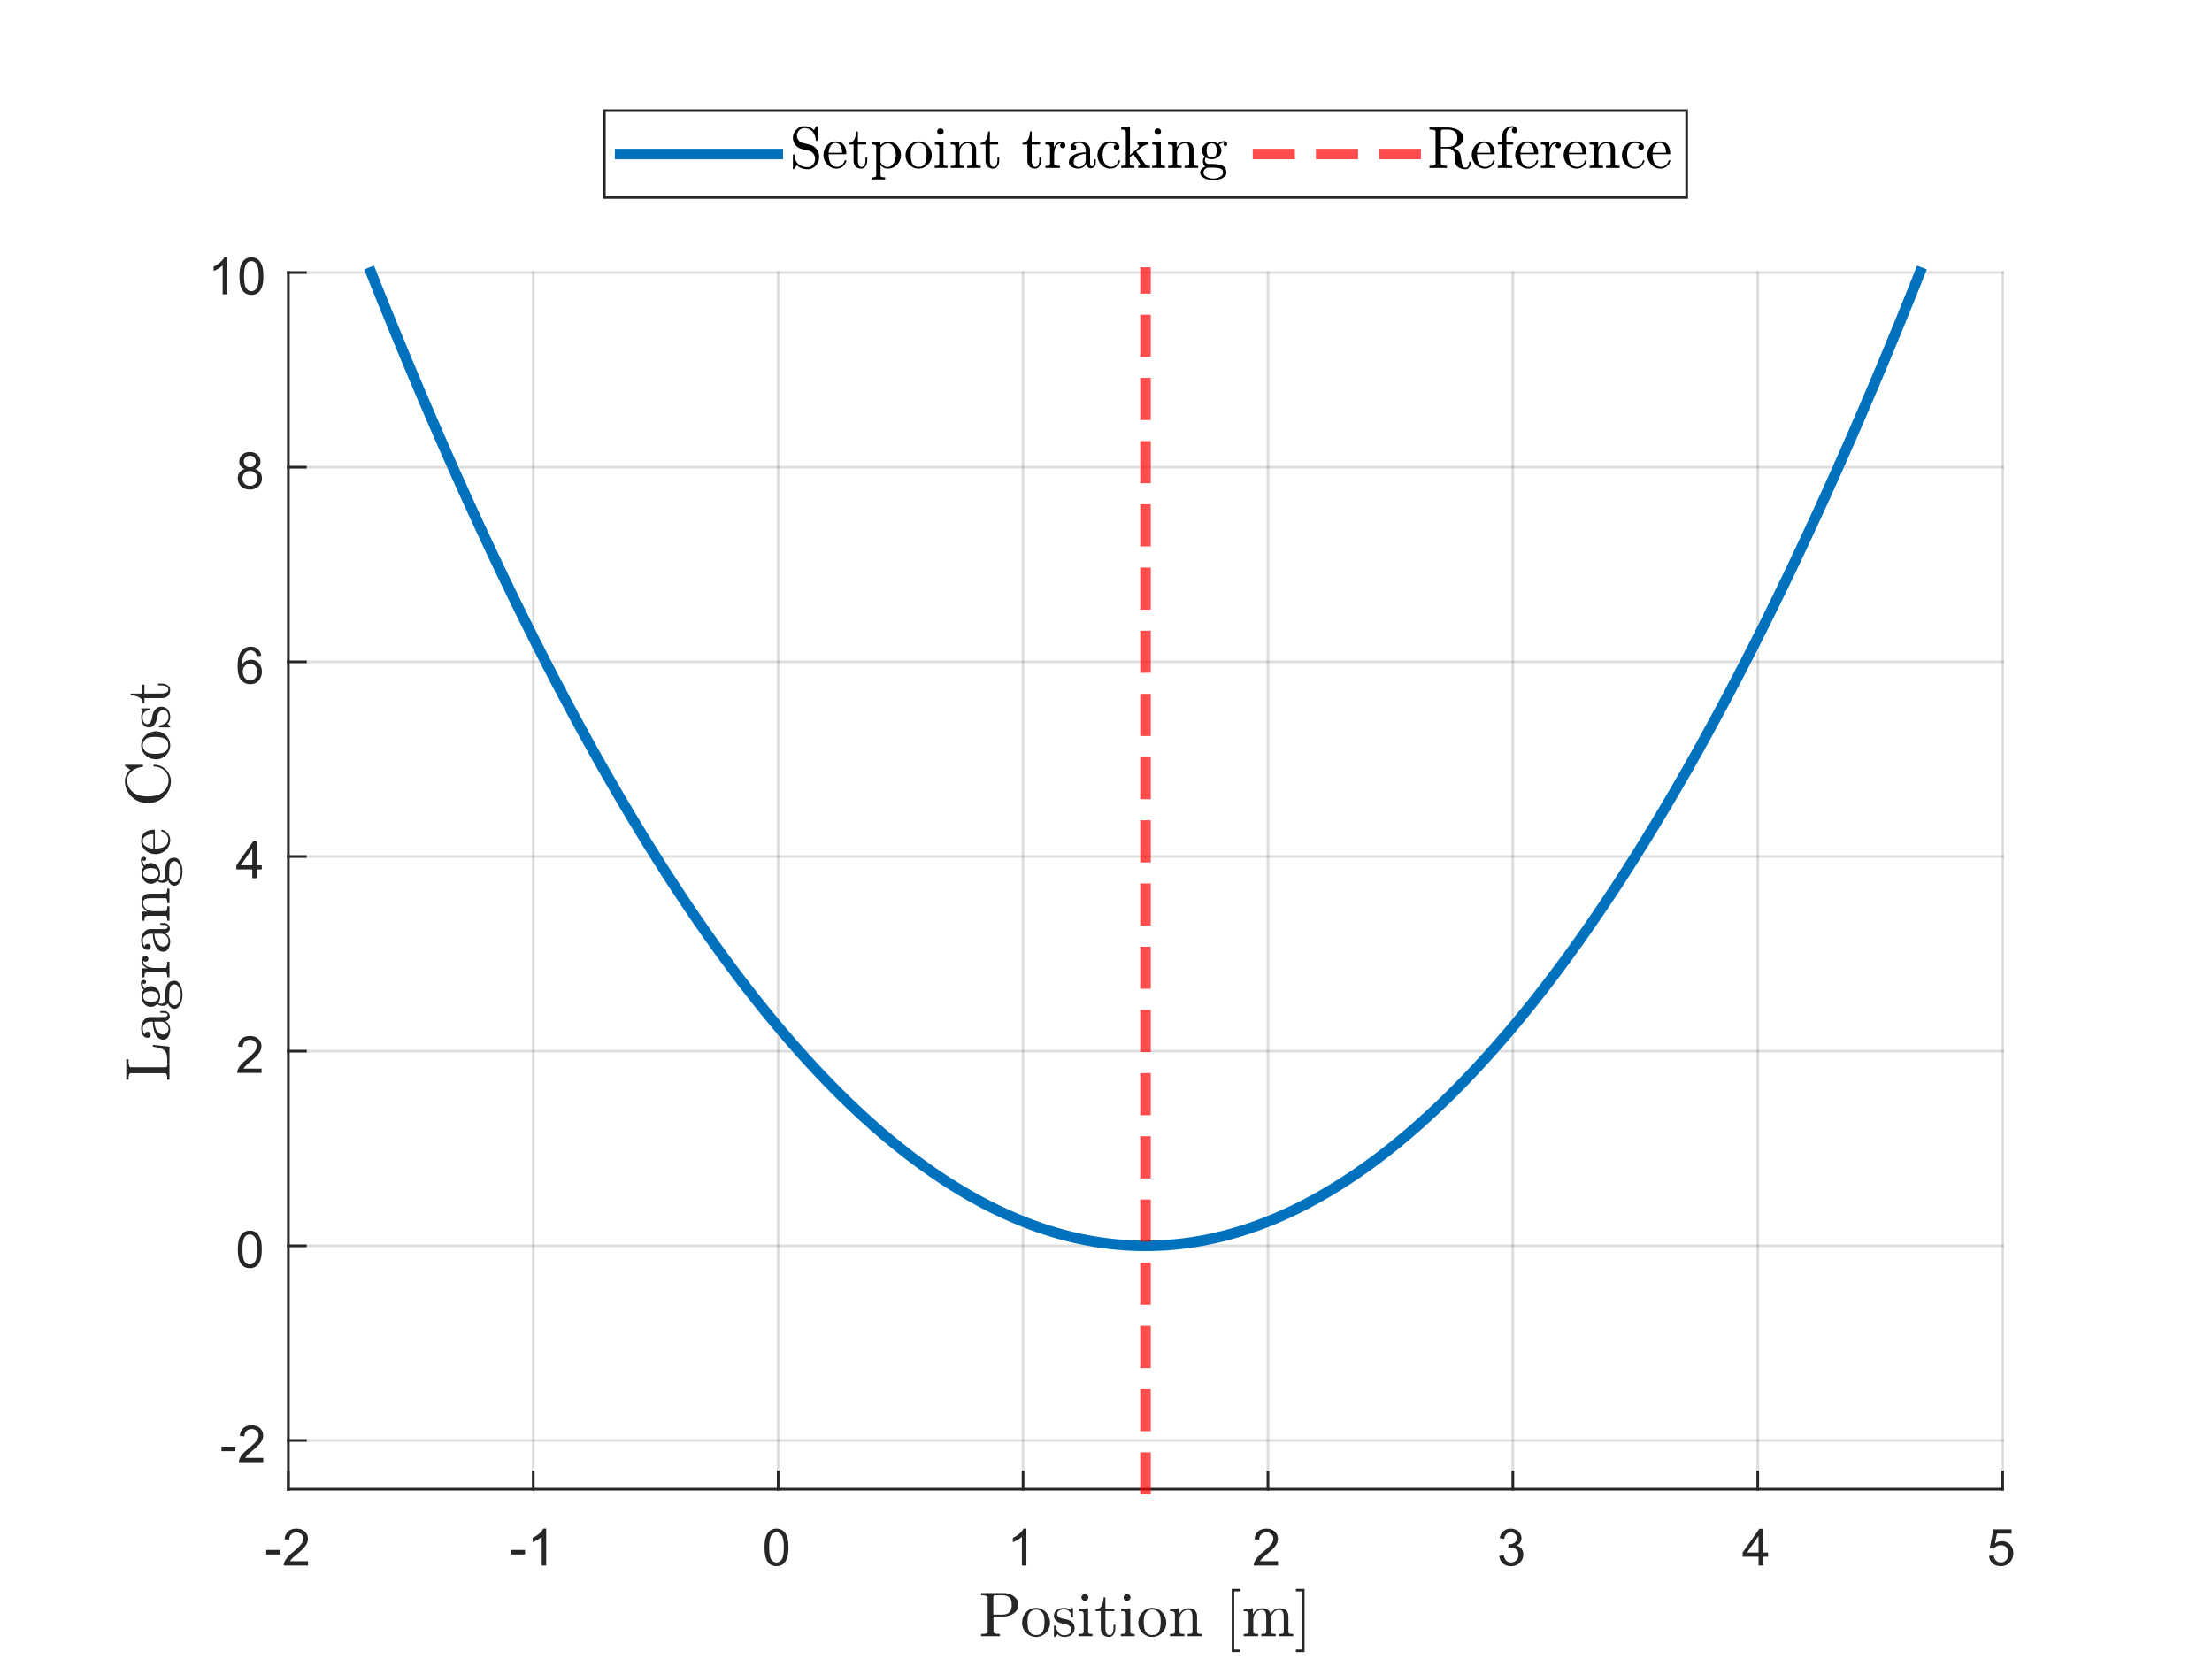 <?xml version="1.0"?>
<!DOCTYPE svg PUBLIC '-//W3C//DTD SVG 1.0//EN'
          'http://www.w3.org/TR/2001/REC-SVG-20010904/DTD/svg10.dtd'>
<svg xmlns:xlink="http://www.w3.org/1999/xlink" style="fill-opacity:1; color-rendering:auto; color-interpolation:auto; text-rendering:auto; stroke:black; stroke-linecap:square; stroke-miterlimit:10; shape-rendering:auto; stroke-opacity:1; fill:black; stroke-dasharray:none; font-weight:normal; stroke-width:1; font-family:'Dialog'; font-style:normal; stroke-linejoin:miter; font-size:12px; stroke-dashoffset:0; image-rendering:auto;" width="560" height="420" xmlns="http://www.w3.org/2000/svg"
><rect width="100%" height="100%" fill="#333333" stroke="none"/><!--Generated by the Batik Graphics2D SVG Generator--><defs id="genericDefs"
  /><g
  ><defs id="defs1"
    ><clipPath clipPathUnits="userSpaceOnUse" id="clipPath1"
      ><path d="M0 0 L560 0 L560 420 L0 420 L0 0 Z"
      /></clipPath
    ></defs
    ><g style="fill:white; stroke:white;"
    ><rect x="0" y="0" width="560" style="clip-path:url(#clipPath1); stroke:none;" height="420"
    /></g
    ><g style="fill:white; text-rendering:optimizeSpeed; color-rendering:optimizeSpeed; image-rendering:optimizeSpeed; shape-rendering:crispEdges; stroke:white; color-interpolation:sRGB;"
    ><rect x="0" width="560" height="420" y="0" style="stroke:none;"
      /><path style="stroke:none;" d="M73 377 L507 377 L507 69 L73 69 Z"
    /></g
    ><g style="stroke-linecap:butt; fill-opacity:0.149; fill:rgb(38,38,38); text-rendering:geometricPrecision; image-rendering:optimizeQuality; color-rendering:optimizeQuality; stroke-linejoin:round; stroke:rgb(38,38,38); color-interpolation:linearRGB; stroke-width:0.667; stroke-opacity:0.149;"
    ><line y2="69" style="fill:none;" x1="73" x2="73" y1="377"
      /><line y2="69" style="fill:none;" x1="135" x2="135" y1="377"
      /><line y2="69" style="fill:none;" x1="197" x2="197" y1="377"
      /><line y2="69" style="fill:none;" x1="259" x2="259" y1="377"
      /><line y2="69" style="fill:none;" x1="321" x2="321" y1="377"
      /><line y2="69" style="fill:none;" x1="383" x2="383" y1="377"
      /><line y2="69" style="fill:none;" x1="445" x2="445" y1="377"
      /><line y2="69" style="fill:none;" x1="507" x2="507" y1="377"
      /><line y2="364.68" style="fill:none;" x1="507" x2="73" y1="364.68"
      /><line y2="315.4" style="fill:none;" x1="507" x2="73" y1="315.4"
      /><line y2="266.12" style="fill:none;" x1="507" x2="73" y1="266.12"
      /><line y2="216.84" style="fill:none;" x1="507" x2="73" y1="216.84"
      /><line y2="167.56" style="fill:none;" x1="507" x2="73" y1="167.56"
      /><line y2="118.28" style="fill:none;" x1="507" x2="73" y1="118.28"
      /><line y2="69" style="fill:none;" x1="507" x2="73" y1="69"
      /><line x1="73" x2="507" y1="377" style="stroke-linecap:square; fill-opacity:1; fill:none; stroke-opacity:1;" y2="377"
      /><line x1="73" x2="73" y1="377" style="stroke-linecap:square; fill-opacity:1; fill:none; stroke-opacity:1;" y2="372.66"
      /><line x1="135" x2="135" y1="377" style="stroke-linecap:square; fill-opacity:1; fill:none; stroke-opacity:1;" y2="372.66"
      /><line x1="197" x2="197" y1="377" style="stroke-linecap:square; fill-opacity:1; fill:none; stroke-opacity:1;" y2="372.66"
      /><line x1="259" x2="259" y1="377" style="stroke-linecap:square; fill-opacity:1; fill:none; stroke-opacity:1;" y2="372.66"
      /><line x1="321" x2="321" y1="377" style="stroke-linecap:square; fill-opacity:1; fill:none; stroke-opacity:1;" y2="372.66"
      /><line x1="383" x2="383" y1="377" style="stroke-linecap:square; fill-opacity:1; fill:none; stroke-opacity:1;" y2="372.66"
      /><line x1="445" x2="445" y1="377" style="stroke-linecap:square; fill-opacity:1; fill:none; stroke-opacity:1;" y2="372.66"
      /><line x1="507" x2="507" y1="377" style="stroke-linecap:square; fill-opacity:1; fill:none; stroke-opacity:1;" y2="372.66"
    /></g
    ><g transform="translate(73,382.333)" style="font-size:13.333px; fill:rgb(38,38,38); text-rendering:geometricPrecision; color-rendering:optimizeQuality; image-rendering:optimizeQuality; stroke:rgb(38,38,38); color-interpolation:linearRGB;"
    ><path style="stroke:none;" d="M-5.594 11.203 L-5.594 10.062 L-2.078 10.062 L-2.078 11.203 L-5.594 11.203 ZM4.98 12.906 L4.98 14 L-1.176 14 Q-1.192 13.594 -1.036 13.203 Q-0.801 12.578 -0.286 11.969 Q0.23 11.359 1.214 10.562 Q2.73 9.312 3.261 8.586 Q3.792 7.859 3.792 7.219 Q3.792 6.531 3.308 6.07 Q2.824 5.609 2.042 5.609 Q1.214 5.609 0.722 6.102 Q0.23 6.594 0.214 7.469 L-0.958 7.344 Q-0.833 6.031 -0.051 5.344 Q0.73 4.656 2.058 4.656 Q3.402 4.656 4.183 5.398 Q4.964 6.141 4.964 7.234 Q4.964 7.797 4.738 8.336 Q4.511 8.875 3.98 9.477 Q3.449 10.078 2.214 11.109 Q1.183 11.969 0.894 12.281 Q0.605 12.594 0.417 12.906 L4.98 12.906 Z"
    /></g
    ><g transform="translate(135,382.333)" style="font-size:13.333px; fill:rgb(38,38,38); text-rendering:geometricPrecision; color-rendering:optimizeQuality; image-rendering:optimizeQuality; stroke:rgb(38,38,38); color-interpolation:linearRGB;"
    ><path style="stroke:none;" d="M-5.594 11.203 L-5.594 10.062 L-2.078 10.062 L-2.078 11.203 L-5.594 11.203 ZM3.277 14 L2.136 14 L2.136 6.719 Q1.714 7.109 1.05 7.508 Q0.386 7.906 -0.145 8.094 L-0.145 6.984 Q0.808 6.547 1.527 5.906 Q2.246 5.266 2.542 4.656 L3.277 4.656 L3.277 14 Z"
    /></g
    ><g transform="translate(197,382.333)" style="font-size:13.333px; fill:rgb(38,38,38); text-rendering:geometricPrecision; color-rendering:optimizeQuality; image-rendering:optimizeQuality; stroke:rgb(38,38,38); color-interpolation:linearRGB;"
    ><path style="stroke:none;" d="M-3.453 9.406 Q-3.453 7.766 -3.117 6.758 Q-2.781 5.75 -2.109 5.203 Q-1.438 4.656 -0.422 4.656 Q0.328 4.656 0.891 4.961 Q1.453 5.266 1.82 5.828 Q2.188 6.391 2.398 7.211 Q2.609 8.031 2.609 9.406 Q2.609 11.047 2.273 12.055 Q1.938 13.062 1.266 13.609 Q0.594 14.156 -0.422 14.156 Q-1.766 14.156 -2.547 13.188 Q-3.453 12.031 -3.453 9.406 ZM-2.281 9.406 Q-2.281 11.703 -1.75 12.461 Q-1.219 13.219 -0.422 13.219 Q0.359 13.219 0.898 12.461 Q1.438 11.703 1.438 9.406 Q1.438 7.109 0.898 6.359 Q0.359 5.609 -0.438 5.609 Q-1.219 5.609 -1.703 6.266 Q-2.281 7.125 -2.281 9.406 Z"
    /></g
    ><g transform="translate(259,382.333)" style="font-size:13.333px; fill:rgb(38,38,38); text-rendering:geometricPrecision; color-rendering:optimizeQuality; image-rendering:optimizeQuality; stroke:rgb(38,38,38); color-interpolation:linearRGB;"
    ><path style="stroke:none;" d="M0.844 14 L-0.297 14 L-0.297 6.719 Q-0.719 7.109 -1.383 7.508 Q-2.047 7.906 -2.578 8.094 L-2.578 6.984 Q-1.625 6.547 -0.906 5.906 Q-0.188 5.266 0.109 4.656 L0.844 4.656 L0.844 14 Z"
    /></g
    ><g transform="translate(321,382.333)" style="font-size:13.333px; fill:rgb(38,38,38); text-rendering:geometricPrecision; color-rendering:optimizeQuality; image-rendering:optimizeQuality; stroke:rgb(38,38,38); color-interpolation:linearRGB;"
    ><path style="stroke:none;" d="M2.547 12.906 L2.547 14 L-3.609 14 Q-3.625 13.594 -3.469 13.203 Q-3.234 12.578 -2.719 11.969 Q-2.203 11.359 -1.219 10.562 Q0.297 9.312 0.828 8.586 Q1.359 7.859 1.359 7.219 Q1.359 6.531 0.875 6.07 Q0.391 5.609 -0.391 5.609 Q-1.219 5.609 -1.711 6.102 Q-2.203 6.594 -2.219 7.469 L-3.391 7.344 Q-3.266 6.031 -2.484 5.344 Q-1.703 4.656 -0.375 4.656 Q0.969 4.656 1.75 5.398 Q2.531 6.141 2.531 7.234 Q2.531 7.797 2.305 8.336 Q2.078 8.875 1.547 9.477 Q1.016 10.078 -0.219 11.109 Q-1.25 11.969 -1.539 12.281 Q-1.828 12.594 -2.016 12.906 L2.547 12.906 Z"
    /></g
    ><g transform="translate(383,382.333)" style="font-size:13.333px; fill:rgb(38,38,38); text-rendering:geometricPrecision; color-rendering:optimizeQuality; image-rendering:optimizeQuality; stroke:rgb(38,38,38); color-interpolation:linearRGB;"
    ><path style="stroke:none;" d="M-3.453 11.547 L-2.312 11.391 Q-2.109 12.359 -1.641 12.789 Q-1.172 13.219 -0.484 13.219 Q0.312 13.219 0.867 12.664 Q1.422 12.109 1.422 11.281 Q1.422 10.484 0.914 9.977 Q0.406 9.469 -0.391 9.469 Q-0.719 9.469 -1.203 9.594 L-1.078 8.594 Q-0.953 8.609 -0.891 8.609 Q-0.156 8.609 0.43 8.227 Q1.016 7.844 1.016 7.047 Q1.016 6.422 0.586 6.008 Q0.156 5.594 -0.516 5.594 Q-1.188 5.594 -1.625 6.016 Q-2.062 6.438 -2.203 7.266 L-3.344 7.062 Q-3.125 5.922 -2.383 5.289 Q-1.641 4.656 -0.547 4.656 Q0.219 4.656 0.859 4.984 Q1.5 5.312 1.844 5.875 Q2.188 6.438 2.188 7.078 Q2.188 7.672 1.859 8.172 Q1.531 8.672 0.906 8.953 Q1.719 9.156 2.18 9.75 Q2.641 10.344 2.641 11.25 Q2.641 12.469 1.75 13.32 Q0.859 14.172 -0.5 14.172 Q-1.719 14.172 -2.531 13.438 Q-3.344 12.703 -3.453 11.547 Z"
    /></g
    ><g transform="translate(445,382.333)" style="font-size:13.333px; fill:rgb(38,38,38); text-rendering:geometricPrecision; color-rendering:optimizeQuality; image-rendering:optimizeQuality; stroke:rgb(38,38,38); color-interpolation:linearRGB;"
    ><path style="stroke:none;" d="M0.203 14 L0.203 11.766 L-3.828 11.766 L-3.828 10.719 L0.406 4.688 L1.344 4.688 L1.344 10.719 L2.609 10.719 L2.609 11.766 L1.344 11.766 L1.344 14 L0.203 14 ZM0.203 10.719 L0.203 6.531 L-2.719 10.719 L0.203 10.719 Z"
    /></g
    ><g transform="translate(507,382.333)" style="font-size:13.333px; fill:rgb(38,38,38); text-rendering:geometricPrecision; color-rendering:optimizeQuality; image-rendering:optimizeQuality; stroke:rgb(38,38,38); color-interpolation:linearRGB;"
    ><path style="stroke:none;" d="M-3.453 11.562 L-2.266 11.453 Q-2.125 12.344 -1.641 12.781 Q-1.156 13.219 -0.469 13.219 Q0.359 13.219 0.93 12.594 Q1.5 11.969 1.5 10.953 Q1.5 9.969 0.953 9.406 Q0.406 8.844 -0.484 8.844 Q-1.047 8.844 -1.492 9.094 Q-1.938 9.344 -2.188 9.734 L-3.25 9.594 L-2.359 4.828 L2.266 4.828 L2.266 5.906 L-1.438 5.906 L-1.938 8.406 Q-1.109 7.828 -0.188 7.828 Q1.031 7.828 1.867 8.672 Q2.703 9.516 2.703 10.844 Q2.703 12.109 1.969 13.031 Q1.078 14.156 -0.469 14.156 Q-1.734 14.156 -2.539 13.445 Q-3.344 12.734 -3.453 11.562 Z"
    /></g
    ><g transform="translate(290,400.8)" style="font-size:16px; fill:rgb(38,38,38); text-rendering:geometricPrecision; image-rendering:optimizeQuality; color-rendering:optimizeQuality; font-family:'mwa_cmr10'; stroke:rgb(38,38,38); color-interpolation:linearRGB;"
    ><path style="stroke:none;" d="M-41.624 13.44 L-41.624 12.877 Q-39.968 12.877 -39.968 12.362 L-39.968 3.581 Q-39.968 3.065 -41.624 3.065 L-41.624 2.502 L-35.921 2.502 Q-35.046 2.502 -34.171 2.862 Q-33.296 3.221 -32.734 3.909 Q-32.171 4.596 -32.171 5.518 Q-32.171 6.409 -32.742 7.081 Q-33.312 7.752 -34.179 8.096 Q-35.046 8.44 -35.921 8.44 L-38.484 8.44 L-38.484 12.362 Q-38.484 12.877 -36.843 12.877 L-36.843 13.44 L-41.624 13.44 ZM-38.531 7.971 L-36.359 7.971 Q-35.484 7.971 -34.937 7.713 Q-34.39 7.456 -34.132 6.924 Q-33.874 6.393 -33.874 5.518 Q-33.874 4.206 -34.453 3.635 Q-35.031 3.065 -36.359 3.065 L-37.718 3.065 Q-38.015 3.065 -38.171 3.088 Q-38.328 3.112 -38.429 3.229 Q-38.531 3.346 -38.531 3.581 L-38.531 7.971 Z"
      /><path style="stroke:none;" d="M-27.711 13.627 Q-28.664 13.627 -29.485 13.135 Q-30.305 12.643 -30.782 11.823 Q-31.258 11.002 -31.258 10.034 Q-31.258 9.299 -31 8.62 Q-30.742 7.94 -30.25 7.401 Q-29.758 6.862 -29.11 6.565 Q-28.461 6.268 -27.711 6.268 Q-26.727 6.268 -25.914 6.784 Q-25.102 7.299 -24.633 8.174 Q-24.164 9.049 -24.164 10.034 Q-24.164 10.987 -24.641 11.815 Q-25.117 12.643 -25.938 13.135 Q-26.758 13.627 -27.711 13.627 ZM-27.711 13.143 Q-26.43 13.143 -26 12.213 Q-25.571 11.284 -25.571 9.846 Q-25.571 9.049 -25.657 8.518 Q-25.742 7.987 -26.024 7.565 Q-26.211 7.299 -26.485 7.096 Q-26.758 6.893 -27.071 6.792 Q-27.383 6.69 -27.711 6.69 Q-28.211 6.69 -28.657 6.917 Q-29.102 7.143 -29.399 7.565 Q-29.696 8.018 -29.782 8.557 Q-29.867 9.096 -29.867 9.846 Q-29.867 10.752 -29.711 11.463 Q-29.555 12.174 -29.078 12.659 Q-28.602 13.143 -27.711 13.143 Z"
      /><path style="stroke:none;" d="M-23.18 13.487 L-23.18 10.877 Q-23.18 10.752 -23.039 10.752 L-22.836 10.752 Q-22.742 10.752 -22.711 10.877 Q-22.274 13.19 -20.555 13.19 Q-19.805 13.19 -19.289 12.846 Q-18.774 12.502 -18.774 11.784 Q-18.774 11.268 -19.172 10.909 Q-19.57 10.549 -20.117 10.409 L-21.195 10.206 Q-21.727 10.081 -22.172 9.838 Q-22.617 9.596 -22.899 9.198 Q-23.18 8.799 -23.18 8.268 Q-23.18 7.565 -22.805 7.112 Q-22.43 6.659 -21.836 6.463 Q-21.242 6.268 -20.555 6.268 Q-19.742 6.268 -19.133 6.706 L-18.664 6.299 Q-18.664 6.268 -18.586 6.268 L-18.477 6.268 Q-18.43 6.268 -18.391 6.307 Q-18.352 6.346 -18.352 6.393 L-18.352 8.487 Q-18.352 8.643 -18.477 8.643 L-18.664 8.643 Q-18.805 8.643 -18.805 8.487 Q-18.805 7.659 -19.274 7.151 Q-19.742 6.643 -20.57 6.643 Q-21.289 6.643 -21.82 6.909 Q-22.352 7.174 -22.352 7.815 Q-22.352 8.268 -21.969 8.549 Q-21.586 8.831 -21.086 8.956 L-19.992 9.159 Q-19.445 9.284 -18.977 9.581 Q-18.508 9.877 -18.227 10.331 Q-17.945 10.784 -17.945 11.362 Q-17.945 11.94 -18.149 12.362 Q-18.352 12.784 -18.703 13.065 Q-19.055 13.346 -19.539 13.487 Q-20.024 13.627 -20.555 13.627 Q-21.555 13.627 -22.274 12.94 L-22.852 13.581 Q-22.852 13.627 -22.945 13.627 L-23.039 13.627 Q-23.18 13.627 -23.18 13.487 Z"
      /><path style="stroke:none;" d="M-16.9 13.44 L-16.9 12.877 Q-16.353 12.877 -16.002 12.791 Q-15.65 12.706 -15.65 12.362 L-15.65 8.002 Q-15.65 7.377 -15.892 7.237 Q-16.134 7.096 -16.838 7.096 L-16.838 6.534 L-14.525 6.362 L-14.525 12.362 Q-14.525 12.706 -14.22 12.791 Q-13.916 12.877 -13.416 12.877 L-13.416 13.44 L-16.9 13.44 ZM-16.228 3.612 Q-16.228 3.268 -15.963 3.002 Q-15.697 2.737 -15.353 2.737 Q-15.119 2.737 -14.908 2.854 Q-14.697 2.971 -14.58 3.182 Q-14.463 3.393 -14.463 3.612 Q-14.463 3.956 -14.728 4.221 Q-14.994 4.487 -15.353 4.487 Q-15.697 4.487 -15.963 4.221 Q-16.228 3.956 -16.228 3.612 Z"
      /><path style="stroke:none;" d="M-11.315 11.518 L-11.315 7.096 L-12.643 7.096 L-12.643 6.69 Q-11.596 6.69 -11.104 5.713 Q-10.612 4.737 -10.612 3.596 L-10.159 3.596 L-10.159 6.534 L-7.893 6.534 L-7.893 7.096 L-10.159 7.096 L-10.159 11.487 Q-10.159 12.143 -9.932 12.643 Q-9.706 13.143 -9.127 13.143 Q-8.581 13.143 -8.338 12.62 Q-8.096 12.096 -8.096 11.487 L-8.096 10.534 L-7.643 10.534 L-7.643 11.518 Q-7.643 12.018 -7.823 12.502 Q-8.002 12.987 -8.362 13.307 Q-8.721 13.627 -9.237 13.627 Q-10.206 13.627 -10.76 13.049 Q-11.315 12.471 -11.315 11.518 Z"
      /><path style="stroke:none;" d="M-6.233 13.44 L-6.233 12.877 Q-5.686 12.877 -5.335 12.791 Q-4.983 12.706 -4.983 12.362 L-4.983 8.002 Q-4.983 7.377 -5.226 7.237 Q-5.468 7.096 -6.171 7.096 L-6.171 6.534 L-3.858 6.362 L-3.858 12.362 Q-3.858 12.706 -3.554 12.791 Q-3.249 12.877 -2.749 12.877 L-2.749 13.44 L-6.233 13.44 ZM-5.561 3.612 Q-5.561 3.268 -5.296 3.002 Q-5.03 2.737 -4.686 2.737 Q-4.452 2.737 -4.241 2.854 Q-4.03 2.971 -3.913 3.182 Q-3.796 3.393 -3.796 3.612 Q-3.796 3.956 -4.061 4.221 Q-4.327 4.487 -4.686 4.487 Q-5.03 4.487 -5.296 4.221 Q-5.561 3.956 -5.561 3.612 Z"
      /><path style="stroke:none;" d="M1.711 13.627 Q0.758 13.627 -0.062 13.135 Q-0.883 12.643 -1.359 11.823 Q-1.836 11.002 -1.836 10.034 Q-1.836 9.299 -1.578 8.62 Q-1.32 7.94 -0.828 7.401 Q-0.336 6.862 0.313 6.565 Q0.961 6.268 1.711 6.268 Q2.696 6.268 3.508 6.784 Q4.321 7.299 4.789 8.174 Q5.258 9.049 5.258 10.034 Q5.258 10.987 4.781 11.815 Q4.305 12.643 3.485 13.135 Q2.664 13.627 1.711 13.627 ZM1.711 13.143 Q2.992 13.143 3.422 12.213 Q3.852 11.284 3.852 9.846 Q3.852 9.049 3.766 8.518 Q3.68 7.987 3.399 7.565 Q3.211 7.299 2.938 7.096 Q2.664 6.893 2.352 6.792 Q2.039 6.69 1.711 6.69 Q1.211 6.69 0.766 6.917 Q0.321 7.143 0.024 7.565 Q-0.273 8.018 -0.359 8.557 Q-0.445 9.096 -0.445 9.846 Q-0.445 10.752 -0.289 11.463 Q-0.133 12.174 0.344 12.659 Q0.821 13.143 1.711 13.143 Z"
      /><path style="stroke:none;" d="M6.196 13.44 L6.196 12.877 Q6.742 12.877 7.094 12.791 Q7.446 12.706 7.446 12.362 L7.446 8.002 Q7.446 7.565 7.313 7.377 Q7.18 7.19 6.938 7.143 Q6.696 7.096 6.196 7.096 L6.196 6.534 L8.508 6.362 L8.508 7.924 Q8.836 7.237 9.461 6.799 Q10.086 6.362 10.836 6.362 Q11.945 6.362 12.5 6.893 Q13.055 7.424 13.055 8.518 L13.055 12.362 Q13.055 12.706 13.406 12.791 Q13.758 12.877 14.305 12.877 L14.305 13.44 L10.649 13.44 L10.649 12.877 Q11.195 12.877 11.547 12.791 Q11.899 12.706 11.899 12.362 L11.899 8.565 Q11.899 7.784 11.672 7.284 Q11.445 6.784 10.742 6.784 Q9.805 6.784 9.211 7.526 Q8.617 8.268 8.617 9.206 L8.617 12.362 Q8.617 12.706 8.969 12.791 Q9.32 12.877 9.852 12.877 L9.852 13.44 L6.196 13.44 Z"
      /><path style="stroke:none;" d="M21.824 17.44 L21.824 1.44 L24.012 1.44 L24.012 2.081 L22.465 2.081 L22.465 16.799 L24.012 16.799 L24.012 17.44 L21.824 17.44 Z"
      /><path style="stroke:none;" d="M24.862 13.44 L24.862 12.877 Q25.409 12.877 25.761 12.791 Q26.112 12.706 26.112 12.362 L26.112 8.002 Q26.112 7.565 25.979 7.377 Q25.847 7.19 25.604 7.143 Q25.362 7.096 24.862 7.096 L24.862 6.534 L27.175 6.362 L27.175 7.924 Q27.503 7.237 28.128 6.799 Q28.753 6.362 29.503 6.362 Q31.347 6.362 31.659 7.862 Q31.987 7.19 32.604 6.776 Q33.222 6.362 33.956 6.362 Q34.675 6.362 35.175 6.596 Q35.675 6.831 35.925 7.315 Q36.175 7.799 36.175 8.518 L36.175 12.362 Q36.175 12.706 36.526 12.791 Q36.878 12.877 37.425 12.877 L37.425 13.44 L33.753 13.44 L33.753 12.877 Q34.3 12.877 34.651 12.791 Q35.003 12.706 35.003 12.362 L35.003 8.565 Q35.003 7.768 34.776 7.276 Q34.55 6.784 33.847 6.784 Q32.925 6.784 32.323 7.526 Q31.722 8.268 31.722 9.206 L31.722 12.362 Q31.722 12.706 32.073 12.791 Q32.425 12.877 32.972 12.877 L32.972 13.44 L29.315 13.44 L29.315 12.877 Q29.862 12.877 30.214 12.791 Q30.565 12.706 30.565 12.362 L30.565 8.565 Q30.565 7.784 30.339 7.284 Q30.112 6.784 29.409 6.784 Q28.472 6.784 27.878 7.526 Q27.284 8.268 27.284 9.206 L27.284 12.362 Q27.284 12.706 27.636 12.791 Q27.987 12.877 28.518 12.877 L28.518 13.44 L24.862 13.44 Z"
      /><path style="stroke:none;" d="M38.071 17.44 L38.071 16.799 L39.617 16.799 L39.617 2.081 L38.071 2.081 L38.071 1.44 L40.258 1.44 L40.258 17.44 L38.071 17.44 Z"
    /></g
    ><g style="fill:rgb(38,38,38); text-rendering:geometricPrecision; image-rendering:optimizeQuality; color-rendering:optimizeQuality; stroke-linejoin:round; stroke:rgb(38,38,38); color-interpolation:linearRGB; stroke-width:0.667;"
    ><line y2="69" style="fill:none;" x1="73" x2="73" y1="377"
      /><line y2="364.68" style="fill:none;" x1="73" x2="77.34" y1="364.68"
      /><line y2="315.4" style="fill:none;" x1="73" x2="77.34" y1="315.4"
      /><line y2="266.12" style="fill:none;" x1="73" x2="77.34" y1="266.12"
      /><line y2="216.84" style="fill:none;" x1="73" x2="77.34" y1="216.84"
      /><line y2="167.56" style="fill:none;" x1="73" x2="77.34" y1="167.56"
      /><line y2="118.28" style="fill:none;" x1="73" x2="77.34" y1="118.28"
      /><line y2="69" style="fill:none;" x1="73" x2="77.34" y1="69"
    /></g
    ><g transform="translate(67.667,364.68)" style="font-size:13.333px; fill:rgb(38,38,38); text-rendering:geometricPrecision; color-rendering:optimizeQuality; image-rendering:optimizeQuality; stroke:rgb(38,38,38); color-interpolation:linearRGB;"
    ><path style="stroke:none;" d="M-11.594 2.703 L-11.594 1.562 L-8.078 1.562 L-8.078 2.703 L-11.594 2.703 ZM-1.02 4.406 L-1.02 5.5 L-7.176 5.5 Q-7.192 5.094 -7.036 4.703 Q-6.801 4.078 -6.286 3.469 Q-5.77 2.859 -4.786 2.062 Q-3.27 0.812 -2.739 0.086 Q-2.208 -0.641 -2.208 -1.281 Q-2.208 -1.969 -2.692 -2.43 Q-3.176 -2.891 -3.958 -2.891 Q-4.786 -2.891 -5.278 -2.398 Q-5.77 -1.906 -5.786 -1.031 L-6.957 -1.156 Q-6.832 -2.469 -6.051 -3.156 Q-5.27 -3.844 -3.942 -3.844 Q-2.598 -3.844 -1.817 -3.102 Q-1.036 -2.359 -1.036 -1.266 Q-1.036 -0.703 -1.262 -0.164 Q-1.489 0.375 -2.02 0.977 Q-2.551 1.578 -3.786 2.609 Q-4.817 3.469 -5.106 3.781 Q-5.395 4.094 -5.582 4.406 L-1.02 4.406 Z"
    /></g
    ><g transform="translate(67.667,315.4)" style="font-size:13.333px; fill:rgb(38,38,38); text-rendering:geometricPrecision; color-rendering:optimizeQuality; image-rendering:optimizeQuality; stroke:rgb(38,38,38); color-interpolation:linearRGB;"
    ><path style="stroke:none;" d="M-7.453 0.906 Q-7.453 -0.734 -7.117 -1.742 Q-6.781 -2.75 -6.109 -3.297 Q-5.438 -3.844 -4.422 -3.844 Q-3.672 -3.844 -3.109 -3.539 Q-2.547 -3.234 -2.18 -2.672 Q-1.812 -2.109 -1.602 -1.289 Q-1.391 -0.469 -1.391 0.906 Q-1.391 2.547 -1.727 3.555 Q-2.062 4.562 -2.734 5.109 Q-3.406 5.656 -4.422 5.656 Q-5.766 5.656 -6.547 4.688 Q-7.453 3.531 -7.453 0.906 ZM-6.281 0.906 Q-6.281 3.203 -5.75 3.961 Q-5.219 4.719 -4.422 4.719 Q-3.641 4.719 -3.102 3.961 Q-2.562 3.203 -2.562 0.906 Q-2.562 -1.391 -3.102 -2.141 Q-3.641 -2.891 -4.438 -2.891 Q-5.219 -2.891 -5.703 -2.234 Q-6.281 -1.375 -6.281 0.906 Z"
    /></g
    ><g transform="translate(67.667,266.12)" style="font-size:13.333px; fill:rgb(38,38,38); text-rendering:geometricPrecision; color-rendering:optimizeQuality; image-rendering:optimizeQuality; stroke:rgb(38,38,38); color-interpolation:linearRGB;"
    ><path style="stroke:none;" d="M-1.453 4.406 L-1.453 5.5 L-7.609 5.5 Q-7.625 5.094 -7.469 4.703 Q-7.234 4.078 -6.719 3.469 Q-6.203 2.859 -5.219 2.062 Q-3.703 0.812 -3.172 0.086 Q-2.641 -0.641 -2.641 -1.281 Q-2.641 -1.969 -3.125 -2.43 Q-3.609 -2.891 -4.391 -2.891 Q-5.219 -2.891 -5.711 -2.398 Q-6.203 -1.906 -6.219 -1.031 L-7.391 -1.156 Q-7.266 -2.469 -6.484 -3.156 Q-5.703 -3.844 -4.375 -3.844 Q-3.031 -3.844 -2.25 -3.102 Q-1.469 -2.359 -1.469 -1.266 Q-1.469 -0.703 -1.695 -0.164 Q-1.922 0.375 -2.453 0.977 Q-2.984 1.578 -4.219 2.609 Q-5.25 3.469 -5.539 3.781 Q-5.828 4.094 -6.016 4.406 L-1.453 4.406 Z"
    /></g
    ><g transform="translate(67.667,216.84)" style="font-size:13.333px; fill:rgb(38,38,38); text-rendering:geometricPrecision; color-rendering:optimizeQuality; image-rendering:optimizeQuality; stroke:rgb(38,38,38); color-interpolation:linearRGB;"
    ><path style="stroke:none;" d="M-3.797 5.5 L-3.797 3.266 L-7.828 3.266 L-7.828 2.219 L-3.594 -3.812 L-2.656 -3.812 L-2.656 2.219 L-1.391 2.219 L-1.391 3.266 L-2.656 3.266 L-2.656 5.5 L-3.797 5.5 ZM-3.797 2.219 L-3.797 -1.969 L-6.719 2.219 L-3.797 2.219 Z"
    /></g
    ><g transform="translate(67.667,167.56)" style="font-size:13.333px; fill:rgb(38,38,38); text-rendering:geometricPrecision; color-rendering:optimizeQuality; image-rendering:optimizeQuality; stroke:rgb(38,38,38); color-interpolation:linearRGB;"
    ><path style="stroke:none;" d="M-1.531 -1.531 L-2.672 -1.438 Q-2.812 -2.109 -3.094 -2.422 Q-3.562 -2.906 -4.234 -2.906 Q-4.781 -2.906 -5.203 -2.594 Q-5.734 -2.203 -6.047 -1.453 Q-6.359 -0.703 -6.375 0.703 Q-5.969 0.078 -5.367 -0.227 Q-4.766 -0.531 -4.109 -0.531 Q-2.969 -0.531 -2.164 0.305 Q-1.359 1.141 -1.359 2.484 Q-1.359 3.359 -1.742 4.109 Q-2.125 4.859 -2.781 5.258 Q-3.438 5.656 -4.281 5.656 Q-5.703 5.656 -6.609 4.609 Q-7.516 3.562 -7.516 1.141 Q-7.516 -1.547 -6.516 -2.781 Q-5.641 -3.844 -4.172 -3.844 Q-3.078 -3.844 -2.375 -3.227 Q-1.672 -2.609 -1.531 -1.531 ZM-6.203 2.484 Q-6.203 3.078 -5.953 3.617 Q-5.703 4.156 -5.25 4.438 Q-4.797 4.719 -4.297 4.719 Q-3.578 4.719 -3.055 4.133 Q-2.531 3.547 -2.531 2.547 Q-2.531 1.578 -3.047 1.023 Q-3.562 0.469 -4.344 0.469 Q-5.125 0.469 -5.664 1.023 Q-6.203 1.578 -6.203 2.484 Z"
    /></g
    ><g transform="translate(67.667,118.28)" style="font-size:13.333px; fill:rgb(38,38,38); text-rendering:geometricPrecision; color-rendering:optimizeQuality; image-rendering:optimizeQuality; stroke:rgb(38,38,38); color-interpolation:linearRGB;"
    ><path style="stroke:none;" d="M-5.703 0.453 Q-6.406 0.188 -6.75 -0.289 Q-7.094 -0.766 -7.094 -1.438 Q-7.094 -2.453 -6.367 -3.148 Q-5.641 -3.844 -4.422 -3.844 Q-3.203 -3.844 -2.461 -3.133 Q-1.719 -2.422 -1.719 -1.406 Q-1.719 -0.766 -2.062 -0.289 Q-2.406 0.188 -3.094 0.453 Q-2.234 0.734 -1.789 1.359 Q-1.344 1.984 -1.344 2.844 Q-1.344 4.031 -2.188 4.844 Q-3.031 5.656 -4.406 5.656 Q-5.781 5.656 -6.625 4.844 Q-7.469 4.031 -7.469 2.812 Q-7.469 1.906 -7.008 1.289 Q-6.547 0.672 -5.703 0.453 ZM-5.938 -1.484 Q-5.938 -0.828 -5.508 -0.406 Q-5.078 0.016 -4.406 0.016 Q-3.734 0.016 -3.312 -0.398 Q-2.891 -0.812 -2.891 -1.422 Q-2.891 -2.047 -3.328 -2.477 Q-3.766 -2.906 -4.406 -2.906 Q-5.062 -2.906 -5.5 -2.484 Q-5.938 -2.062 -5.938 -1.484 ZM-6.297 2.812 Q-6.297 3.297 -6.062 3.758 Q-5.828 4.219 -5.375 4.469 Q-4.922 4.719 -4.391 4.719 Q-3.578 4.719 -3.047 4.195 Q-2.516 3.672 -2.516 2.859 Q-2.516 2.031 -3.062 1.492 Q-3.609 0.953 -4.438 0.953 Q-5.234 0.953 -5.766 1.484 Q-6.297 2.016 -6.297 2.812 Z"
    /></g
    ><g transform="translate(67.667,69)" style="font-size:13.333px; fill:rgb(38,38,38); text-rendering:geometricPrecision; color-rendering:optimizeQuality; image-rendering:optimizeQuality; stroke:rgb(38,38,38); color-interpolation:linearRGB;"
    ><path style="stroke:none;" d="M-10.156 5.5 L-11.297 5.5 L-11.297 -1.781 Q-11.719 -1.391 -12.383 -0.992 Q-13.047 -0.594 -13.578 -0.406 L-13.578 -1.516 Q-12.625 -1.953 -11.906 -2.594 Q-11.188 -3.234 -10.891 -3.844 L-10.156 -3.844 L-10.156 5.5 ZM-7.049 0.906 Q-7.049 -0.734 -6.713 -1.742 Q-6.378 -2.75 -5.706 -3.297 Q-5.034 -3.844 -4.018 -3.844 Q-3.268 -3.844 -2.706 -3.539 Q-2.143 -3.234 -1.776 -2.672 Q-1.409 -2.109 -1.198 -1.289 Q-0.987 -0.469 -0.987 0.906 Q-0.987 2.547 -1.323 3.555 Q-1.659 4.562 -2.331 5.109 Q-3.002 5.656 -4.018 5.656 Q-5.362 5.656 -6.143 4.688 Q-7.049 3.531 -7.049 0.906 ZM-5.878 0.906 Q-5.878 3.203 -5.346 3.961 Q-4.815 4.719 -4.018 4.719 Q-3.237 4.719 -2.698 3.961 Q-2.159 3.203 -2.159 0.906 Q-2.159 -1.391 -2.698 -2.141 Q-3.237 -2.891 -4.034 -2.891 Q-4.815 -2.891 -5.299 -2.234 Q-5.878 -1.375 -5.878 0.906 Z"
    /></g
    ><g transform="translate(48.667,223) rotate(-90)" style="font-size:16px; fill:rgb(38,38,38); text-rendering:geometricPrecision; image-rendering:optimizeQuality; color-rendering:optimizeQuality; font-family:'mwa_cmr10'; stroke:rgb(38,38,38); color-interpolation:linearRGB;"
    ><path style="stroke:none;" d="M-50.344 -5.76 L-50.344 -6.323 Q-48.704 -6.323 -48.704 -6.838 L-48.704 -15.619 Q-48.704 -16.135 -50.344 -16.135 L-50.344 -16.698 L-45.157 -16.698 L-45.157 -16.135 Q-47.204 -16.135 -47.204 -15.619 L-47.204 -6.838 Q-47.204 -6.494 -47.009 -6.409 Q-46.813 -6.323 -46.391 -6.323 L-45.157 -6.323 Q-43.969 -6.323 -43.321 -6.76 Q-42.673 -7.198 -42.399 -7.955 Q-42.126 -8.713 -41.985 -9.963 L-41.532 -9.963 L-41.969 -5.76 L-50.344 -5.76 Z"
      /><path style="stroke:none;" d="M-40.204 -7.338 Q-40.204 -8.291 -39.454 -8.885 Q-38.704 -9.479 -37.649 -9.729 Q-36.594 -9.979 -35.657 -9.979 L-35.657 -10.635 Q-35.657 -11.088 -35.86 -11.526 Q-36.063 -11.963 -36.446 -12.237 Q-36.829 -12.51 -37.282 -12.51 Q-38.344 -12.51 -38.907 -12.041 Q-38.594 -12.041 -38.399 -11.807 Q-38.204 -11.573 -38.204 -11.276 Q-38.204 -10.948 -38.43 -10.721 Q-38.657 -10.494 -38.969 -10.494 Q-39.282 -10.494 -39.509 -10.721 Q-39.735 -10.948 -39.735 -11.276 Q-39.735 -12.119 -38.969 -12.526 Q-38.204 -12.932 -37.282 -12.932 Q-36.641 -12.932 -35.985 -12.659 Q-35.329 -12.385 -34.907 -11.869 Q-34.485 -11.354 -34.485 -10.666 L-34.485 -7.057 Q-34.485 -6.744 -34.352 -6.487 Q-34.219 -6.229 -33.938 -6.229 Q-33.673 -6.229 -33.548 -6.494 Q-33.423 -6.76 -33.423 -7.057 L-33.423 -8.088 L-32.954 -8.088 L-32.954 -7.057 Q-32.954 -6.698 -33.141 -6.377 Q-33.329 -6.057 -33.641 -5.862 Q-33.954 -5.666 -34.329 -5.666 Q-34.798 -5.666 -35.134 -6.034 Q-35.469 -6.401 -35.516 -6.901 Q-35.813 -6.291 -36.391 -5.932 Q-36.969 -5.573 -37.626 -5.573 Q-38.235 -5.573 -38.821 -5.76 Q-39.407 -5.948 -39.805 -6.33 Q-40.204 -6.713 -40.204 -7.338 ZM-38.907 -7.338 Q-38.907 -6.776 -38.493 -6.393 Q-38.079 -6.01 -37.516 -6.01 Q-37.001 -6.01 -36.579 -6.268 Q-36.157 -6.526 -35.907 -6.971 Q-35.657 -7.416 -35.657 -7.901 L-35.657 -9.573 Q-36.376 -9.573 -37.141 -9.33 Q-37.907 -9.088 -38.407 -8.58 Q-38.907 -8.073 -38.907 -7.338 Z"
      /><path style="stroke:none;" d="M-32.391 -4.51 Q-32.391 -5.073 -31.977 -5.502 Q-31.563 -5.932 -31.001 -6.119 Q-31.313 -6.354 -31.485 -6.721 Q-31.657 -7.088 -31.657 -7.51 Q-31.657 -8.26 -31.173 -8.838 Q-31.907 -9.557 -31.907 -10.479 Q-31.907 -10.979 -31.696 -11.416 Q-31.485 -11.854 -31.102 -12.174 Q-30.72 -12.494 -30.251 -12.666 Q-29.782 -12.838 -29.282 -12.838 Q-28.329 -12.838 -27.579 -12.276 Q-27.251 -12.635 -26.798 -12.823 Q-26.345 -13.01 -25.86 -13.01 Q-25.516 -13.01 -25.298 -12.768 Q-25.079 -12.526 -25.079 -12.182 Q-25.079 -11.979 -25.227 -11.83 Q-25.376 -11.682 -25.579 -11.682 Q-25.782 -11.682 -25.93 -11.83 Q-26.079 -11.979 -26.079 -12.182 Q-26.079 -12.479 -25.876 -12.588 Q-26.704 -12.588 -27.298 -12.026 Q-27.016 -11.729 -26.837 -11.315 Q-26.657 -10.901 -26.657 -10.479 Q-26.657 -9.807 -27.032 -9.26 Q-27.407 -8.713 -28.024 -8.416 Q-28.641 -8.119 -29.282 -8.119 Q-30.157 -8.119 -30.891 -8.588 Q-31.11 -8.276 -31.11 -7.885 Q-31.11 -7.463 -30.837 -7.151 Q-30.563 -6.838 -30.141 -6.838 L-28.829 -6.838 Q-27.876 -6.838 -27.11 -6.666 Q-26.345 -6.494 -25.821 -5.971 Q-25.298 -5.448 -25.298 -4.51 Q-25.298 -3.807 -25.891 -3.338 Q-26.485 -2.869 -27.313 -2.666 Q-28.141 -2.463 -28.845 -2.463 Q-29.548 -2.463 -30.376 -2.666 Q-31.204 -2.869 -31.798 -3.338 Q-32.391 -3.807 -32.391 -4.51 ZM-31.501 -4.51 Q-31.501 -3.963 -31.063 -3.604 Q-30.626 -3.244 -30.009 -3.065 Q-29.391 -2.885 -28.845 -2.885 Q-28.298 -2.885 -27.68 -3.065 Q-27.063 -3.244 -26.634 -3.604 Q-26.204 -3.963 -26.204 -4.51 Q-26.204 -5.338 -26.97 -5.588 Q-27.735 -5.838 -28.829 -5.838 L-30.141 -5.838 Q-30.501 -5.838 -30.813 -5.659 Q-31.126 -5.479 -31.313 -5.166 Q-31.501 -4.854 -31.501 -4.51 ZM-29.282 -8.541 Q-27.923 -8.541 -27.923 -10.479 Q-27.923 -11.323 -28.212 -11.862 Q-28.501 -12.401 -29.282 -12.401 Q-30.063 -12.401 -30.352 -11.862 Q-30.641 -11.323 -30.641 -10.479 Q-30.641 -9.948 -30.532 -9.518 Q-30.423 -9.088 -30.126 -8.815 Q-29.829 -8.541 -29.282 -8.541 Z"
      /><path style="stroke:none;" d="M-24.423 -5.76 L-24.423 -6.323 Q-23.876 -6.323 -23.524 -6.409 Q-23.173 -6.494 -23.173 -6.838 L-23.173 -11.198 Q-23.173 -11.635 -23.305 -11.823 Q-23.438 -12.01 -23.68 -12.057 Q-23.923 -12.104 -24.423 -12.104 L-24.423 -12.666 L-22.141 -12.838 L-22.141 -11.276 Q-21.876 -11.963 -21.399 -12.401 Q-20.923 -12.838 -20.251 -12.838 Q-19.766 -12.838 -19.391 -12.557 Q-19.016 -12.276 -19.016 -11.807 Q-19.016 -11.526 -19.227 -11.307 Q-19.438 -11.088 -19.735 -11.088 Q-20.032 -11.088 -20.243 -11.299 Q-20.454 -11.51 -20.454 -11.807 Q-20.454 -12.244 -20.157 -12.416 L-20.251 -12.416 Q-20.891 -12.416 -21.305 -11.948 Q-21.72 -11.479 -21.891 -10.784 Q-22.063 -10.088 -22.063 -9.463 L-22.063 -6.838 Q-22.063 -6.323 -20.501 -6.323 L-20.501 -5.76 L-24.423 -5.76 Z"
      /><path style="stroke:none;" d="M-17.937 -7.338 Q-17.937 -8.291 -17.187 -8.885 Q-16.437 -9.479 -15.383 -9.729 Q-14.328 -9.979 -13.39 -9.979 L-13.39 -10.635 Q-13.39 -11.088 -13.593 -11.526 Q-13.796 -11.963 -14.179 -12.237 Q-14.562 -12.51 -15.015 -12.51 Q-16.078 -12.51 -16.64 -12.041 Q-16.328 -12.041 -16.133 -11.807 Q-15.937 -11.573 -15.937 -11.276 Q-15.937 -10.948 -16.164 -10.721 Q-16.39 -10.494 -16.703 -10.494 Q-17.015 -10.494 -17.242 -10.721 Q-17.468 -10.948 -17.468 -11.276 Q-17.468 -12.119 -16.703 -12.526 Q-15.937 -12.932 -15.015 -12.932 Q-14.375 -12.932 -13.718 -12.659 Q-13.062 -12.385 -12.64 -11.869 Q-12.218 -11.354 -12.218 -10.666 L-12.218 -7.057 Q-12.218 -6.744 -12.086 -6.487 Q-11.953 -6.229 -11.671 -6.229 Q-11.406 -6.229 -11.281 -6.494 Q-11.156 -6.76 -11.156 -7.057 L-11.156 -8.088 L-10.687 -8.088 L-10.687 -7.057 Q-10.687 -6.698 -10.875 -6.377 Q-11.062 -6.057 -11.375 -5.862 Q-11.687 -5.666 -12.062 -5.666 Q-12.531 -5.666 -12.867 -6.034 Q-13.203 -6.401 -13.25 -6.901 Q-13.546 -6.291 -14.125 -5.932 Q-14.703 -5.573 -15.359 -5.573 Q-15.968 -5.573 -16.554 -5.76 Q-17.14 -5.948 -17.539 -6.33 Q-17.937 -6.713 -17.937 -7.338 ZM-16.64 -7.338 Q-16.64 -6.776 -16.226 -6.393 Q-15.812 -6.01 -15.25 -6.01 Q-14.734 -6.01 -14.312 -6.268 Q-13.89 -6.526 -13.64 -6.971 Q-13.39 -7.416 -13.39 -7.901 L-13.39 -9.573 Q-14.109 -9.573 -14.875 -9.33 Q-15.64 -9.088 -16.14 -8.58 Q-16.64 -8.073 -16.64 -7.338 Z"
      /><path style="stroke:none;" d="M-10.093 -5.76 L-10.093 -6.323 Q-9.546 -6.323 -9.195 -6.409 Q-8.843 -6.494 -8.843 -6.838 L-8.843 -11.198 Q-8.843 -11.635 -8.976 -11.823 Q-9.109 -12.01 -9.351 -12.057 Q-9.593 -12.104 -10.093 -12.104 L-10.093 -12.666 L-7.781 -12.838 L-7.781 -11.276 Q-7.453 -11.963 -6.828 -12.401 Q-6.203 -12.838 -5.453 -12.838 Q-4.343 -12.838 -3.789 -12.307 Q-3.234 -11.776 -3.234 -10.682 L-3.234 -6.838 Q-3.234 -6.494 -2.882 -6.409 Q-2.531 -6.323 -1.984 -6.323 L-1.984 -5.76 L-5.64 -5.76 L-5.64 -6.323 Q-5.093 -6.323 -4.742 -6.409 Q-4.39 -6.494 -4.39 -6.838 L-4.39 -10.635 Q-4.39 -11.416 -4.617 -11.916 Q-4.843 -12.416 -5.546 -12.416 Q-6.484 -12.416 -7.078 -11.674 Q-7.671 -10.932 -7.671 -9.994 L-7.671 -6.838 Q-7.671 -6.494 -7.32 -6.409 Q-6.968 -6.323 -6.437 -6.323 L-6.437 -5.76 L-10.093 -5.76 Z"
      /><path style="stroke:none;" d="M-1.236 -4.51 Q-1.236 -5.073 -0.822 -5.502 Q-0.408 -5.932 0.155 -6.119 Q-0.158 -6.354 -0.33 -6.721 Q-0.501 -7.088 -0.501 -7.51 Q-0.501 -8.26 -0.017 -8.838 Q-0.751 -9.557 -0.751 -10.479 Q-0.751 -10.979 -0.54 -11.416 Q-0.33 -11.854 0.053 -12.174 Q0.436 -12.494 0.905 -12.666 Q1.374 -12.838 1.874 -12.838 Q2.827 -12.838 3.577 -12.276 Q3.905 -12.635 4.358 -12.823 Q4.811 -13.01 5.295 -13.01 Q5.639 -13.01 5.858 -12.768 Q6.077 -12.526 6.077 -12.182 Q6.077 -11.979 5.928 -11.83 Q5.78 -11.682 5.577 -11.682 Q5.374 -11.682 5.225 -11.83 Q5.077 -11.979 5.077 -12.182 Q5.077 -12.479 5.28 -12.588 Q4.452 -12.588 3.858 -12.026 Q4.139 -11.729 4.319 -11.315 Q4.499 -10.901 4.499 -10.479 Q4.499 -9.807 4.124 -9.26 Q3.749 -8.713 3.131 -8.416 Q2.514 -8.119 1.874 -8.119 Q0.999 -8.119 0.264 -8.588 Q0.045 -8.276 0.045 -7.885 Q0.045 -7.463 0.319 -7.151 Q0.592 -6.838 1.014 -6.838 L2.327 -6.838 Q3.28 -6.838 4.045 -6.666 Q4.811 -6.494 5.335 -5.971 Q5.858 -5.448 5.858 -4.51 Q5.858 -3.807 5.264 -3.338 Q4.67 -2.869 3.842 -2.666 Q3.014 -2.463 2.311 -2.463 Q1.608 -2.463 0.78 -2.666 Q-0.048 -2.869 -0.642 -3.338 Q-1.236 -3.807 -1.236 -4.51 ZM-0.345 -4.51 Q-0.345 -3.963 0.092 -3.604 Q0.53 -3.244 1.147 -3.065 Q1.764 -2.885 2.311 -2.885 Q2.858 -2.885 3.475 -3.065 Q4.092 -3.244 4.522 -3.604 Q4.952 -3.963 4.952 -4.51 Q4.952 -5.338 4.186 -5.588 Q3.421 -5.838 2.327 -5.838 L1.014 -5.838 Q0.655 -5.838 0.342 -5.659 Q0.03 -5.479 -0.158 -5.166 Q-0.345 -4.854 -0.345 -4.51 ZM1.874 -8.541 Q3.233 -8.541 3.233 -10.479 Q3.233 -11.323 2.944 -11.862 Q2.655 -12.401 1.874 -12.401 Q1.092 -12.401 0.803 -11.862 Q0.514 -11.323 0.514 -10.479 Q0.514 -9.948 0.624 -9.518 Q0.733 -9.088 1.03 -8.815 Q1.327 -8.541 1.874 -8.541 Z"
      /><path style="stroke:none;" d="M10.296 -5.573 Q9.327 -5.573 8.507 -6.088 Q7.686 -6.604 7.225 -7.463 Q6.764 -8.323 6.764 -9.276 Q6.764 -10.213 7.186 -11.057 Q7.608 -11.901 8.374 -12.416 Q9.139 -12.932 10.077 -12.932 Q10.811 -12.932 11.35 -12.69 Q11.889 -12.448 12.241 -12.01 Q12.592 -11.573 12.772 -10.979 Q12.952 -10.385 12.952 -9.666 Q12.952 -9.463 12.796 -9.463 L8.155 -9.463 L8.155 -9.291 Q8.155 -7.963 8.694 -7.01 Q9.233 -6.057 10.436 -6.057 Q10.936 -6.057 11.35 -6.276 Q11.764 -6.494 12.077 -6.885 Q12.389 -7.276 12.499 -7.713 Q12.514 -7.776 12.553 -7.815 Q12.592 -7.854 12.655 -7.854 L12.796 -7.854 Q12.952 -7.854 12.952 -7.651 Q12.733 -6.744 11.983 -6.159 Q11.233 -5.573 10.296 -5.573 ZM8.171 -9.854 L11.827 -9.854 Q11.827 -10.463 11.655 -11.08 Q11.483 -11.698 11.092 -12.104 Q10.702 -12.51 10.077 -12.51 Q9.171 -12.51 8.671 -11.666 Q8.171 -10.823 8.171 -9.854 Z"
      /><path style="stroke:none;" d="M22.412 -7.479 Q22.959 -6.776 23.779 -6.377 Q24.599 -5.979 25.474 -5.979 Q26.224 -5.979 26.857 -6.268 Q27.49 -6.557 27.959 -7.08 Q28.427 -7.604 28.685 -8.268 Q28.943 -8.932 28.943 -9.666 Q28.943 -9.791 29.084 -9.791 L29.271 -9.791 Q29.396 -9.791 29.396 -9.635 Q29.396 -8.807 29.076 -8.026 Q28.756 -7.244 28.17 -6.659 Q27.584 -6.073 26.826 -5.737 Q26.068 -5.401 25.24 -5.401 Q24.084 -5.401 23.06 -5.869 Q22.037 -6.338 21.271 -7.151 Q20.506 -7.963 20.084 -9.026 Q19.662 -10.088 19.662 -11.229 Q19.662 -12.385 20.084 -13.448 Q20.506 -14.51 21.271 -15.323 Q22.037 -16.135 23.06 -16.588 Q24.084 -17.041 25.24 -17.041 Q26.052 -17.041 26.802 -16.69 Q27.552 -16.338 28.115 -15.682 L29.052 -16.994 Q29.146 -17.041 29.162 -17.041 L29.271 -17.041 Q29.318 -17.041 29.357 -17.002 Q29.396 -16.963 29.396 -16.916 L29.396 -12.588 Q29.396 -12.448 29.271 -12.448 L28.99 -12.448 Q28.834 -12.448 28.834 -12.588 Q28.834 -13.057 28.654 -13.627 Q28.474 -14.198 28.185 -14.705 Q27.896 -15.213 27.521 -15.604 Q26.631 -16.479 25.459 -16.479 Q24.584 -16.479 23.771 -16.08 Q22.959 -15.682 22.412 -14.979 Q21.818 -14.229 21.592 -13.276 Q21.365 -12.323 21.365 -11.229 Q21.365 -10.151 21.592 -9.19 Q21.818 -8.229 22.412 -7.479 Z"
      /><path style="stroke:none;" d="M34.311 -5.573 Q33.358 -5.573 32.538 -6.065 Q31.717 -6.557 31.241 -7.377 Q30.764 -8.198 30.764 -9.166 Q30.764 -9.901 31.022 -10.58 Q31.28 -11.26 31.772 -11.799 Q32.264 -12.338 32.913 -12.635 Q33.561 -12.932 34.311 -12.932 Q35.296 -12.932 36.108 -12.416 Q36.921 -11.901 37.389 -11.026 Q37.858 -10.151 37.858 -9.166 Q37.858 -8.213 37.382 -7.385 Q36.905 -6.557 36.085 -6.065 Q35.264 -5.573 34.311 -5.573 ZM34.311 -6.057 Q35.592 -6.057 36.022 -6.987 Q36.452 -7.916 36.452 -9.354 Q36.452 -10.151 36.366 -10.682 Q36.28 -11.213 35.999 -11.635 Q35.811 -11.901 35.538 -12.104 Q35.264 -12.307 34.952 -12.409 Q34.639 -12.51 34.311 -12.51 Q33.811 -12.51 33.366 -12.284 Q32.921 -12.057 32.624 -11.635 Q32.327 -11.182 32.241 -10.643 Q32.155 -10.104 32.155 -9.354 Q32.155 -8.448 32.311 -7.737 Q32.467 -7.026 32.944 -6.541 Q33.421 -6.057 34.311 -6.057 Z"
      /><path style="stroke:none;" d="M38.843 -5.713 L38.843 -8.323 Q38.843 -8.448 38.983 -8.448 L39.186 -8.448 Q39.28 -8.448 39.311 -8.323 Q39.749 -6.01 41.468 -6.01 Q42.218 -6.01 42.733 -6.354 Q43.249 -6.698 43.249 -7.416 Q43.249 -7.932 42.85 -8.291 Q42.452 -8.651 41.905 -8.791 L40.827 -8.994 Q40.296 -9.119 39.85 -9.362 Q39.405 -9.604 39.124 -10.002 Q38.843 -10.401 38.843 -10.932 Q38.843 -11.635 39.218 -12.088 Q39.593 -12.541 40.186 -12.737 Q40.78 -12.932 41.468 -12.932 Q42.28 -12.932 42.889 -12.494 L43.358 -12.901 Q43.358 -12.932 43.436 -12.932 L43.546 -12.932 Q43.593 -12.932 43.632 -12.893 Q43.671 -12.854 43.671 -12.807 L43.671 -10.713 Q43.671 -10.557 43.546 -10.557 L43.358 -10.557 Q43.218 -10.557 43.218 -10.713 Q43.218 -11.541 42.749 -12.049 Q42.28 -12.557 41.452 -12.557 Q40.733 -12.557 40.202 -12.291 Q39.671 -12.026 39.671 -11.385 Q39.671 -10.932 40.053 -10.651 Q40.436 -10.369 40.936 -10.244 L42.03 -10.041 Q42.577 -9.916 43.046 -9.619 Q43.514 -9.323 43.796 -8.869 Q44.077 -8.416 44.077 -7.838 Q44.077 -7.26 43.874 -6.838 Q43.671 -6.416 43.319 -6.135 Q42.968 -5.854 42.483 -5.713 Q41.999 -5.573 41.468 -5.573 Q40.468 -5.573 39.749 -6.26 L39.171 -5.619 Q39.171 -5.573 39.077 -5.573 L38.983 -5.573 Q38.843 -5.573 38.843 -5.713 Z"
      /><path style="stroke:none;" d="M46.263 -7.682 L46.263 -12.104 L44.935 -12.104 L44.935 -12.51 Q45.982 -12.51 46.474 -13.487 Q46.966 -14.463 46.966 -15.604 L47.419 -15.604 L47.419 -12.666 L49.685 -12.666 L49.685 -12.104 L47.419 -12.104 L47.419 -7.713 Q47.419 -7.057 47.646 -6.557 Q47.872 -6.057 48.45 -6.057 Q48.997 -6.057 49.239 -6.58 Q49.482 -7.104 49.482 -7.713 L49.482 -8.666 L49.935 -8.666 L49.935 -7.682 Q49.935 -7.182 49.755 -6.698 Q49.575 -6.213 49.216 -5.893 Q48.857 -5.573 48.341 -5.573 Q47.372 -5.573 46.818 -6.151 Q46.263 -6.729 46.263 -7.682 Z"
    /></g
    ><g style="stroke-linecap:butt; fill:rgb(0,114,189); text-rendering:geometricPrecision; image-rendering:optimizeQuality; color-rendering:optimizeQuality; stroke-linejoin:round; stroke:rgb(0,114,189); color-interpolation:linearRGB; stroke-width:2.667;"
    ><path d="M93.924 68.963 L94.194 69.642 L94.815 71.197 L95.435 72.748 L96.056 74.293 L96.677 75.834 L97.297 77.369 L97.918 78.9 L98.538 80.426 L99.159 81.947 L99.78 83.463 L100.4 84.974 L101.021 86.48 L101.642 87.981 L102.262 89.477 L102.883 90.968 L103.504 92.454 L104.124 93.936 L104.745 95.412 L105.365 96.884 L105.986 98.35 L106.607 99.812 L107.227 101.269 L107.848 102.72 L108.469 104.167 L109.089 105.609 L109.71 107.046 L110.33 108.478 L110.951 109.905 L111.572 111.327 L112.192 112.744 L112.813 114.156 L113.433 115.564 L114.054 116.966 L114.675 118.364 L115.295 119.756 L115.916 121.144 L116.537 122.526 L117.157 123.904 L117.778 125.277 L118.398 126.644 L119.019 128.007 L119.64 129.365 L120.26 130.718 L120.881 132.066 L121.501 133.409 L122.122 134.747 L122.743 136.081 L123.363 137.409 L123.984 138.732 L124.605 140.051 L125.225 141.364 L125.846 142.673 L126.466 143.976 L127.087 145.275 L127.708 146.569 L128.328 147.857 L128.949 149.141 L129.57 150.42 L130.19 151.694 L130.811 152.963 L131.431 154.227 L132.052 155.486 L132.673 156.741 L133.293 157.99 L133.914 159.234 L134.535 160.474 L135.155 161.708 L135.776 162.938 L136.396 164.162 L137.017 165.382 L137.638 166.597 L138.258 167.806 L138.879 169.011 L139.5 170.211 L140.12 171.406 L140.741 172.596 L141.361 173.781 L141.982 174.961 L142.603 176.137 L143.223 177.307 L143.844 178.472 L144.464 179.633 L145.085 180.788 L145.706 181.939 L146.326 183.084 L146.947 184.225 L147.568 185.361 L148.188 186.491 L148.809 187.617 L149.429 188.738 L150.05 189.854 L150.671 190.965 L151.291 192.071 L151.912 193.172 L152.532 194.268 L153.153 195.36 L153.774 196.446 L154.394 197.528 L155.015 198.604 L155.636 199.675 L156.256 200.742 L156.877 201.804 L157.498 202.86 L158.118 203.912 L158.739 204.959 L159.359 206.001 L159.98 207.038 L160.601 208.07 L161.221 209.097 L161.842 210.119 L162.463 211.136 L163.083 212.149 L163.704 213.156 L164.324 214.158 L164.945 215.156 L165.566 216.148 L166.186 217.136 L166.807 218.118 L167.427 219.096 L168.048 220.069 L168.669 221.037 L169.289 222 L169.91 222.958 L170.53 223.911 L171.151 224.859 L171.772 225.802 L172.392 226.74 L173.013 227.673 L173.634 228.601 L174.254 229.525 L174.875 230.443 L175.495 231.357 L176.116 232.265 L176.737 233.169 L177.357 234.068 L177.978 234.962 L178.599 235.85 L179.219 236.734 L179.84 237.613 L180.46 238.487 L181.081 239.356 L181.702 240.22 L182.322 241.079 L182.943 241.934 L183.564 242.783 L184.184 243.627 L184.805 244.467 L185.425 245.301 L186.046 246.131 L186.667 246.956 L187.287 247.775 L187.908 248.59 L188.529 249.4 L189.149 250.205 L189.77 251.005 L190.39 251.8 L191.011 252.59 L191.632 253.375 L192.252 254.155 L192.873 254.93 L193.494 255.701 L194.114 256.466 L194.735 257.226 L195.355 257.982 L195.976 258.732 L196.597 259.478 L197.217 260.219 L197.838 260.954 L198.458 261.685 L199.079 262.411 L199.7 263.132 L200.32 263.848 L200.941 264.559 L201.562 265.265 L202.182 265.966 L202.803 266.663 L203.423 267.354 L204.044 268.04 L204.665 268.722 L205.285 269.398 L205.906 270.07 L206.526 270.736 L207.147 271.398 L207.768 272.055 L208.388 272.707 L209.009 273.353 L209.63 273.995 L210.25 274.632 L210.871 275.264 L211.492 275.892 L212.112 276.514 L212.733 277.131 L213.353 277.743 L213.974 278.351 L214.595 278.953 L215.215 279.55 L215.836 280.143 L216.457 280.731 L217.077 281.313 L217.698 281.891 L218.318 282.464 L218.939 283.032 L219.56 283.594 L220.18 284.152 L220.801 284.706 L221.421 285.254 L222.042 285.797 L222.663 286.335 L223.283 286.868 L223.904 287.397 L224.524 287.92 L225.145 288.439 L225.766 288.952 L226.386 289.461 L227.007 289.964 L227.628 290.463 L228.248 290.957 L228.869 291.446 L229.489 291.93 L230.11 292.409 L230.731 292.883 L231.351 293.352 L231.972 293.816 L232.593 294.275 L233.213 294.729 L233.834 295.179 L234.454 295.623 L235.075 296.063 L235.696 296.497 L236.316 296.927 L236.937 297.351 L237.558 297.771 L238.178 298.186 L238.799 298.596 L239.419 299.001 L240.04 299.401 L240.661 299.796 L241.281 300.186 L241.902 300.571 L242.523 300.951 L243.143 301.326 L243.764 301.697 L244.384 302.062 L245.005 302.423 L245.626 302.778 L246.246 303.129 L246.867 303.474 L247.488 303.815 L248.108 304.151 L248.729 304.482 L249.349 304.808 L249.97 305.129 L250.591 305.445 L251.211 305.756 L251.832 306.062 L252.452 306.363 L253.073 306.659 L253.694 306.951 L254.314 307.237 L254.935 307.519 L255.556 307.795 L256.176 308.067 L256.797 308.333 L257.417 308.595 L258.038 308.852 L258.659 309.104 L259.279 309.351 L259.9 309.592 L260.521 309.829 L261.141 310.062 L261.762 310.289 L262.382 310.511 L263.003 310.728 L263.624 310.94 L264.244 311.148 L264.865 311.35 L265.486 311.548 L266.106 311.74 L266.727 311.928 L267.347 312.111 L267.968 312.288 L268.589 312.461 L269.209 312.629 L269.83 312.792 L270.45 312.95 L271.071 313.103 L271.692 313.251 L272.312 313.395 L272.933 313.533 L273.554 313.666 L274.174 313.795 L274.795 313.918 L275.415 314.036 L276.036 314.15 L276.657 314.259 L277.277 314.362 L277.898 314.461 L278.519 314.555 L279.139 314.644 L279.76 314.728 L280.38 314.807 L281.001 314.881 L281.622 314.95 L282.242 315.014 L282.863 315.074 L283.483 315.128 L284.104 315.177 L284.725 315.222 L285.345 315.261 L285.966 315.296 L286.587 315.325 L287.207 315.35 L287.828 315.37 L288.449 315.385 L289.069 315.394 L289.69 315.399 L290.31 315.399 L290.931 315.394 L291.551 315.385 L292.172 315.37 L292.793 315.35 L293.413 315.325 L294.034 315.296 L294.655 315.261 L295.275 315.222 L295.896 315.177 L296.517 315.128 L297.137 315.074 L297.758 315.014 L298.378 314.95 L298.999 314.881 L299.62 314.807 L300.24 314.728 L300.861 314.644 L301.481 314.555 L302.102 314.461 L302.723 314.362 L303.343 314.259 L303.964 314.15 L304.585 314.036 L305.205 313.918 L305.826 313.795 L306.446 313.666 L307.067 313.533 L307.688 313.395 L308.308 313.251 L308.929 313.103 L309.55 312.95 L310.17 312.792 L310.791 312.629 L311.411 312.461 L312.032 312.288 L312.653 312.111 L313.273 311.928 L313.894 311.74 L314.514 311.548 L315.135 311.35 L315.756 311.148 L316.376 310.94 L316.997 310.728 L317.618 310.511 L318.238 310.289 L318.859 310.062 L319.479 309.829 L320.1 309.592 L320.721 309.351 L321.341 309.104 L321.962 308.852 L322.583 308.595 L323.203 308.333 L323.824 308.067 L324.445 307.795 L325.065 307.519 L325.686 307.237 L326.306 306.951 L326.927 306.659 L327.548 306.363 L328.168 306.062 L328.789 305.756 L329.409 305.445 L330.03 305.129 L330.651 304.808 L331.271 304.482 L331.892 304.151 L332.512 303.815 L333.133 303.474 L333.754 303.129 L334.374 302.778 L334.995 302.423 L335.616 302.062 L336.236 301.697 L336.857 301.326 L337.478 300.951 L338.098 300.571 L338.719 300.186 L339.339 299.796 L339.96 299.401 L340.581 299.001 L341.201 298.596 L341.822 298.186 L342.442 297.771 L343.063 297.351 L343.684 296.927 L344.304 296.497 L344.925 296.063 L345.546 295.623 L346.166 295.179 L346.787 294.729 L347.407 294.275 L348.028 293.816 L348.649 293.352 L349.269 292.883 L349.89 292.409 L350.51 291.93 L351.131 291.446 L351.752 290.957 L352.372 290.463 L352.993 289.964 L353.614 289.461 L354.234 288.952 L354.855 288.439 L355.476 287.92 L356.096 287.397 L356.717 286.868 L357.337 286.335 L357.958 285.797 L358.579 285.254 L359.199 284.706 L359.82 284.152 L360.44 283.594 L361.061 283.032 L361.682 282.464 L362.302 281.891 L362.923 281.313 L363.543 280.731 L364.164 280.143 L364.785 279.55 L365.405 278.953 L366.026 278.351 L366.647 277.743 L367.267 277.131 L367.888 276.514 L368.509 275.892 L369.129 275.264 L369.75 274.632 L370.37 273.995 L370.991 273.353 L371.612 272.707 L372.232 272.055 L372.853 271.398 L373.474 270.736 L374.094 270.07 L374.715 269.398 L375.335 268.722 L375.956 268.04 L376.577 267.354 L377.197 266.663 L377.818 265.966 L378.438 265.265 L379.059 264.559 L379.68 263.848 L380.3 263.132 L380.921 262.411 L381.541 261.685 L382.162 260.954 L382.783 260.219 L383.403 259.478 L384.024 258.732 L384.645 257.982 L385.265 257.226 L385.886 256.466 L386.507 255.701 L387.127 254.93 L387.748 254.155 L388.368 253.375 L388.989 252.59 L389.61 251.8 L390.23 251.005 L390.851 250.205 L391.471 249.4 L392.092 248.59 L392.713 247.775 L393.333 246.956 L393.954 246.131 L394.575 245.301 L395.195 244.467 L395.816 243.627 L396.436 242.783 L397.057 241.934 L397.678 241.079 L398.298 240.22 L398.919 239.356 L399.54 238.487 L400.16 237.613 L400.781 236.734 L401.401 235.85 L402.022 234.962 L402.643 234.068 L403.263 233.169 L403.884 232.265 L404.505 231.357 L405.125 230.443 L405.746 229.525 L406.366 228.601 L406.987 227.673 L407.608 226.74 L408.228 225.802 L408.849 224.859 L409.469 223.911 L410.09 222.958 L410.711 222 L411.331 221.037 L411.952 220.069 L412.573 219.096 L413.193 218.118 L413.814 217.136 L414.434 216.148 L415.055 215.156 L415.676 214.158 L416.296 213.156 L416.917 212.149 L417.538 211.136 L418.158 210.119 L418.779 209.097 L419.399 208.07 L420.02 207.038 L420.641 206.001 L421.261 204.959 L421.882 203.912 L422.502 202.86 L423.123 201.804 L423.744 200.742 L424.364 199.675 L424.985 198.604 L425.606 197.528 L426.226 196.446 L426.847 195.36 L427.467 194.268 L428.088 193.172 L428.709 192.071 L429.329 190.965 L429.95 189.854 L430.571 188.738 L431.191 187.617 L431.812 186.491 L432.432 185.361 L433.053 184.225 L433.674 183.084 L434.294 181.939 L434.915 180.788 L435.536 179.633 L436.156 178.472 L436.777 177.307 L437.397 176.137 L438.018 174.961 L438.639 173.781 L439.259 172.596 L439.88 171.406 L440.5 170.211 L441.121 169.011 L441.742 167.806 L442.362 166.597 L442.983 165.382 L443.604 164.162 L444.224 162.938 L444.845 161.708 L445.466 160.474 L446.086 159.234 L446.707 157.99 L447.327 156.741 L447.948 155.486 L448.569 154.227 L449.189 152.963 L449.81 151.694 L450.43 150.42 L451.051 149.141 L451.672 147.857 L452.292 146.569 L452.913 145.275 L453.534 143.976 L454.154 142.673 L454.775 141.364 L455.395 140.051 L456.016 138.732 L456.637 137.409 L457.257 136.081 L457.878 134.747 L458.498 133.409 L459.119 132.066 L459.74 130.718 L460.36 129.365 L460.981 128.007 L461.602 126.644 L462.222 125.277 L462.843 123.904 L463.464 122.526 L464.084 121.144 L464.705 119.756 L465.325 118.364 L465.946 116.966 L466.567 115.564 L467.187 114.156 L467.808 112.744 L468.428 111.327 L469.049 109.905 L469.67 108.478 L470.29 107.046 L470.911 105.609 L471.531 104.167 L472.152 102.72 L472.773 101.269 L473.393 99.812 L474.014 98.35 L474.635 96.884 L475.255 95.412 L475.876 93.936 L476.497 92.454 L477.117 90.968 L477.738 89.477 L478.358 87.981 L478.979 86.48 L479.6 84.974 L480.22 83.463 L480.841 81.947 L481.462 80.426 L482.082 78.9 L482.703 77.369 L483.323 75.834 L483.944 74.293 L484.565 72.748 L485.185 71.197 L485.806 69.642 L486.076 68.963" style="fill:none; fill-rule:evenodd;"
    /></g
    ><g style="fill-opacity:0.702; color-rendering:optimizeQuality; color-interpolation:linearRGB; text-rendering:geometricPrecision; stroke:rgb(255,0,0); stroke-linecap:butt; stroke-miterlimit:1; stroke-opacity:0.702; fill:rgb(255,0,0); stroke-dasharray:8,8; stroke-width:2.667; stroke-linejoin:bevel; image-rendering:optimizeQuality;"
    ><line y2="69" style="fill:none;" x1="290" x2="290" y1="377"
    /></g
    ><g style="fill:white; text-rendering:optimizeSpeed; color-rendering:optimizeSpeed; image-rendering:optimizeSpeed; shape-rendering:crispEdges; stroke:white; color-interpolation:sRGB;"
    ><path style="stroke:none;" d="M427 50 L427 28 L153 28 L153 50 Z"
    /></g
    ><g transform="translate(199.894,39)" style="font-size:14.667px; text-rendering:geometricPrecision; color-rendering:optimizeQuality; image-rendering:optimizeQuality; font-family:'mwa_cmr10'; color-interpolation:linearRGB;"
    ><path style="stroke:none;" d="M0.844 3.739 L0.844 0.239 Q0.844 0.114 0.969 0.114 L1.156 0.114 Q1.203 0.114 1.242 0.153 Q1.281 0.192 1.281 0.239 Q1.281 1.707 2.188 2.512 Q3.094 3.317 4.578 3.317 Q5.094 3.317 5.539 3.02 Q5.984 2.723 6.227 2.239 Q6.469 1.754 6.469 1.223 Q6.469 0.77 6.281 0.34 Q6.094 -0.089 5.75 -0.402 Q5.406 -0.714 4.984 -0.824 L3.031 -1.293 Q2.062 -1.543 1.453 -2.339 Q0.844 -3.136 0.844 -4.121 Q0.844 -4.902 1.242 -5.582 Q1.641 -6.261 2.305 -6.66 Q2.969 -7.058 3.75 -7.058 Q5.25 -7.058 6.141 -6.043 L6.75 -7.011 Q6.797 -7.058 6.859 -7.058 L6.953 -7.058 Q7 -7.058 7.039 -7.027 Q7.078 -6.996 7.078 -6.933 L7.078 -3.449 Q7.078 -3.324 6.953 -3.324 L6.781 -3.324 Q6.641 -3.324 6.641 -3.449 Q6.641 -3.839 6.516 -4.293 Q6.391 -4.746 6.164 -5.16 Q5.938 -5.574 5.672 -5.839 Q4.938 -6.574 3.75 -6.574 Q3.234 -6.574 2.805 -6.316 Q2.375 -6.058 2.117 -5.605 Q1.859 -5.152 1.859 -4.668 Q1.859 -4.027 2.258 -3.503 Q2.656 -2.98 3.297 -2.808 L5.25 -2.339 Q5.734 -2.214 6.164 -1.91 Q6.594 -1.605 6.875 -1.207 Q7.156 -0.808 7.32 -0.308 Q7.484 0.192 7.484 0.707 Q7.484 1.52 7.109 2.247 Q6.734 2.973 6.062 3.411 Q5.391 3.848 4.578 3.848 Q4.078 3.848 3.562 3.739 Q3.047 3.629 2.602 3.403 Q2.156 3.176 1.797 2.817 L1.172 3.801 Q1.125 3.848 1.062 3.848 L0.969 3.848 Q0.844 3.848 0.844 3.739 Z"
    /></g
    ><g transform="translate(199.894,39)" style="font-size:14.667px; text-rendering:geometricPrecision; color-rendering:optimizeQuality; image-rendering:optimizeQuality; font-family:'mwa_cmr10'; color-interpolation:linearRGB;"
    ><path style="stroke:none;" d="M11.883 3.692 Q10.961 3.692 10.203 3.207 Q9.445 2.723 9.008 1.926 Q8.57 1.129 8.57 0.239 Q8.57 -0.652 8.969 -1.441 Q9.367 -2.23 10.078 -2.714 Q10.789 -3.199 11.664 -3.199 Q12.367 -3.199 12.875 -2.972 Q13.383 -2.746 13.711 -2.332 Q14.039 -1.918 14.203 -1.363 Q14.367 -0.808 14.367 -0.136 Q14.367 0.051 14.226 0.051 L9.883 0.051 L9.883 0.223 Q9.883 1.457 10.383 2.356 Q10.883 3.254 12.023 3.254 Q12.476 3.254 12.867 3.043 Q13.258 2.832 13.547 2.473 Q13.836 2.114 13.945 1.692 Q13.961 1.645 14 1.598 Q14.039 1.551 14.086 1.551 L14.226 1.551 Q14.367 1.551 14.367 1.754 Q14.164 2.598 13.461 3.145 Q12.758 3.692 11.883 3.692 ZM9.898 -0.324 L13.304 -0.324 Q13.304 -0.886 13.148 -1.464 Q12.992 -2.043 12.625 -2.425 Q12.258 -2.808 11.664 -2.808 Q10.82 -2.808 10.359 -2.011 Q9.898 -1.214 9.898 -0.324 Z"
      /><path style="stroke:none;" d="M16.198 1.723 L16.198 -2.418 L14.948 -2.418 L14.948 -2.808 Q15.932 -2.808 16.393 -3.722 Q16.854 -4.636 16.854 -5.714 L17.292 -5.714 L17.292 -2.949 L19.401 -2.949 L19.401 -2.418 L17.292 -2.418 L17.292 1.692 Q17.292 2.317 17.503 2.786 Q17.714 3.254 18.245 3.254 Q18.76 3.254 18.987 2.754 Q19.214 2.254 19.214 1.692 L19.214 0.801 L19.651 0.801 L19.651 1.723 Q19.651 2.192 19.479 2.645 Q19.307 3.098 18.971 3.395 Q18.635 3.692 18.151 3.692 Q17.245 3.692 16.721 3.153 Q16.198 2.614 16.198 1.723 Z"
      /><path style="stroke:none;" d="M20.761 6.426 L20.761 5.911 Q21.277 5.911 21.605 5.825 Q21.933 5.739 21.933 5.426 L21.933 -1.808 Q21.933 -2.214 21.636 -2.316 Q21.339 -2.418 20.761 -2.418 L20.761 -2.949 L22.98 -3.105 L22.98 -2.183 Q23.386 -2.636 23.933 -2.871 Q24.48 -3.105 25.089 -3.105 Q25.98 -3.105 26.691 -2.628 Q27.402 -2.152 27.8 -1.371 Q28.198 -0.589 28.198 0.286 Q28.198 1.192 27.753 1.973 Q27.308 2.754 26.542 3.223 Q25.777 3.692 24.87 3.692 Q23.777 3.692 23.027 2.801 L23.027 5.426 Q23.027 5.739 23.355 5.825 Q23.683 5.911 24.198 5.911 L24.198 6.426 L20.761 6.426 ZM23.027 2.067 Q23.292 2.598 23.761 2.942 Q24.23 3.286 24.777 3.286 Q25.292 3.286 25.698 3.012 Q26.105 2.739 26.37 2.27 Q26.636 1.801 26.769 1.286 Q26.902 0.77 26.902 0.286 Q26.902 -0.324 26.683 -1.019 Q26.464 -1.714 26.019 -2.199 Q25.573 -2.683 24.948 -2.683 Q24.339 -2.683 23.831 -2.371 Q23.323 -2.058 23.027 -1.527 L23.027 2.067 Z"
      /><path style="stroke:none;" d="M32.676 3.692 Q31.77 3.692 31.004 3.231 Q30.238 2.77 29.793 2.004 Q29.348 1.239 29.348 0.332 Q29.348 -0.355 29.59 -0.996 Q29.832 -1.636 30.293 -2.136 Q30.754 -2.636 31.363 -2.918 Q31.973 -3.199 32.676 -3.199 Q33.598 -3.199 34.356 -2.714 Q35.114 -2.23 35.551 -1.41 Q35.989 -0.589 35.989 0.332 Q35.989 1.223 35.543 1.996 Q35.098 2.77 34.332 3.231 Q33.567 3.692 32.676 3.692 ZM32.676 3.254 Q33.879 3.254 34.278 2.379 Q34.676 1.504 34.676 0.161 Q34.676 -0.589 34.598 -1.089 Q34.52 -1.589 34.254 -1.996 Q34.082 -2.23 33.824 -2.418 Q33.567 -2.605 33.278 -2.707 Q32.989 -2.808 32.676 -2.808 Q32.207 -2.808 31.785 -2.597 Q31.363 -2.386 31.082 -1.996 Q30.801 -1.558 30.731 -1.05 Q30.66 -0.543 30.66 0.161 Q30.66 1.004 30.801 1.676 Q30.942 2.348 31.387 2.801 Q31.832 3.254 32.676 3.254 Z"
      /><path style="stroke:none;" d="M36.728 3.52 L36.728 2.989 Q37.228 2.989 37.564 2.911 Q37.9 2.832 37.9 2.52 L37.9 -1.574 Q37.9 -2.152 37.673 -2.285 Q37.447 -2.418 36.791 -2.418 L36.791 -2.949 L38.947 -3.105 L38.947 2.52 Q38.947 2.832 39.236 2.911 Q39.525 2.989 39.994 2.989 L39.994 3.52 L36.728 3.52 ZM37.353 -5.683 Q37.353 -6.011 37.603 -6.261 Q37.853 -6.511 38.181 -6.511 Q38.384 -6.511 38.587 -6.402 Q38.791 -6.293 38.9 -6.097 Q39.009 -5.902 39.009 -5.683 Q39.009 -5.371 38.759 -5.121 Q38.509 -4.871 38.181 -4.871 Q37.853 -4.871 37.603 -5.121 Q37.353 -5.371 37.353 -5.683 Z"
      /><path style="stroke:none;" d="M40.787 3.52 L40.787 2.989 Q41.287 2.989 41.623 2.911 Q41.958 2.832 41.958 2.52 L41.958 -1.574 Q41.958 -1.98 41.833 -2.16 Q41.708 -2.339 41.482 -2.378 Q41.255 -2.418 40.787 -2.418 L40.787 -2.949 L42.958 -3.105 L42.958 -1.636 Q43.255 -2.293 43.849 -2.699 Q44.443 -3.105 45.13 -3.105 Q46.177 -3.105 46.701 -2.605 Q47.224 -2.105 47.224 -1.089 L47.224 2.52 Q47.224 2.832 47.552 2.911 Q47.88 2.989 48.396 2.989 L48.396 3.52 L44.958 3.52 L44.958 2.989 Q45.474 2.989 45.802 2.911 Q46.13 2.832 46.13 2.52 L46.13 -1.043 Q46.13 -1.777 45.919 -2.246 Q45.708 -2.714 45.037 -2.714 Q44.177 -2.714 43.615 -2.019 Q43.052 -1.324 43.052 -0.449 L43.052 2.52 Q43.052 2.832 43.38 2.911 Q43.708 2.989 44.208 2.989 L44.208 3.52 L40.787 3.52 Z"
      /><path style="stroke:none;" d="M49.605 1.723 L49.605 -2.418 L48.355 -2.418 L48.355 -2.808 Q49.34 -2.808 49.801 -3.722 Q50.262 -4.636 50.262 -5.714 L50.699 -5.714 L50.699 -2.949 L52.809 -2.949 L52.809 -2.418 L50.699 -2.418 L50.699 1.692 Q50.699 2.317 50.91 2.786 Q51.121 3.254 51.652 3.254 Q52.168 3.254 52.395 2.754 Q52.621 2.254 52.621 1.692 L52.621 0.801 L53.059 0.801 L53.059 1.723 Q53.059 2.192 52.887 2.645 Q52.715 3.098 52.379 3.395 Q52.043 3.692 51.559 3.692 Q50.652 3.692 50.129 3.153 Q49.605 2.614 49.605 1.723 Z"
      /><path style="stroke:none;" d="M60.198 1.723 L60.198 -2.418 L58.948 -2.418 L58.948 -2.808 Q59.932 -2.808 60.393 -3.722 Q60.854 -4.636 60.854 -5.714 L61.292 -5.714 L61.292 -2.949 L63.401 -2.949 L63.401 -2.418 L61.292 -2.418 L61.292 1.692 Q61.292 2.317 61.503 2.786 Q61.714 3.254 62.245 3.254 Q62.761 3.254 62.987 2.754 Q63.214 2.254 63.214 1.692 L63.214 0.801 L63.651 0.801 L63.651 1.723 Q63.651 2.192 63.479 2.645 Q63.307 3.098 62.971 3.395 Q62.636 3.692 62.151 3.692 Q61.245 3.692 60.721 3.153 Q60.198 2.614 60.198 1.723 Z"
      /><path style="stroke:none;" d="M64.761 3.52 L64.761 2.989 Q65.277 2.989 65.605 2.911 Q65.933 2.832 65.933 2.52 L65.933 -1.574 Q65.933 -1.98 65.808 -2.16 Q65.683 -2.339 65.457 -2.378 Q65.23 -2.418 64.761 -2.418 L64.761 -2.949 L66.902 -3.105 L66.902 -1.636 Q67.152 -2.293 67.597 -2.699 Q68.042 -3.105 68.683 -3.105 Q69.121 -3.105 69.472 -2.839 Q69.824 -2.574 69.824 -2.152 Q69.824 -1.871 69.628 -1.675 Q69.433 -1.48 69.152 -1.48 Q68.871 -1.48 68.675 -1.675 Q68.48 -1.871 68.48 -2.152 Q68.48 -2.558 68.761 -2.714 L68.683 -2.714 Q68.074 -2.714 67.691 -2.277 Q67.308 -1.839 67.144 -1.191 Q66.98 -0.543 66.98 0.051 L66.98 2.52 Q66.98 2.989 68.433 2.989 L68.433 3.52 L64.761 3.52 Z"
      /><path style="stroke:none;" d="M70.709 2.051 Q70.709 1.161 71.412 0.598 Q72.115 0.036 73.107 -0.199 Q74.099 -0.433 74.974 -0.433 L74.974 -1.043 Q74.974 -1.48 74.787 -1.886 Q74.599 -2.293 74.24 -2.55 Q73.881 -2.808 73.443 -2.808 Q72.459 -2.808 71.927 -2.355 Q72.224 -2.355 72.404 -2.144 Q72.584 -1.933 72.584 -1.636 Q72.584 -1.339 72.373 -1.129 Q72.162 -0.918 71.881 -0.918 Q71.568 -0.918 71.357 -1.129 Q71.146 -1.339 71.146 -1.636 Q71.146 -2.433 71.865 -2.816 Q72.584 -3.199 73.443 -3.199 Q74.052 -3.199 74.67 -2.941 Q75.287 -2.683 75.677 -2.199 Q76.068 -1.714 76.068 -1.074 L76.068 2.301 Q76.068 2.598 76.193 2.84 Q76.318 3.082 76.584 3.082 Q76.834 3.082 76.951 2.832 Q77.068 2.582 77.068 2.301 L77.068 1.348 L77.506 1.348 L77.506 2.301 Q77.506 2.645 77.334 2.95 Q77.162 3.254 76.865 3.434 Q76.568 3.614 76.224 3.614 Q75.787 3.614 75.466 3.27 Q75.146 2.926 75.115 2.457 Q74.834 3.02 74.295 3.356 Q73.756 3.692 73.131 3.692 Q72.568 3.692 72.013 3.52 Q71.459 3.348 71.084 2.989 Q70.709 2.629 70.709 2.051 ZM71.927 2.051 Q71.927 2.582 72.318 2.934 Q72.709 3.286 73.24 3.286 Q73.724 3.286 74.115 3.051 Q74.506 2.817 74.74 2.395 Q74.974 1.973 74.974 1.52 L74.974 -0.043 Q74.302 -0.043 73.584 0.176 Q72.865 0.395 72.396 0.872 Q71.927 1.348 71.927 2.051 Z"
      /><path style="stroke:none;" d="M81.183 3.692 Q80.276 3.692 79.534 3.215 Q78.792 2.739 78.37 1.957 Q77.948 1.176 77.948 0.286 Q77.948 -0.605 78.37 -1.418 Q78.792 -2.23 79.534 -2.714 Q80.276 -3.199 81.183 -3.199 Q82.058 -3.199 82.784 -2.855 Q83.511 -2.511 83.511 -1.73 Q83.511 -1.433 83.3 -1.222 Q83.089 -1.011 82.792 -1.011 Q82.495 -1.011 82.284 -1.222 Q82.073 -1.433 82.073 -1.73 Q82.073 -1.996 82.237 -2.191 Q82.401 -2.386 82.651 -2.433 Q82.136 -2.761 81.198 -2.761 Q80.48 -2.761 80.042 -2.285 Q79.605 -1.808 79.425 -1.105 Q79.245 -0.402 79.245 0.286 Q79.245 1.004 79.464 1.684 Q79.683 2.364 80.159 2.809 Q80.636 3.254 81.37 3.254 Q82.073 3.254 82.573 2.817 Q83.073 2.379 83.261 1.676 Q83.261 1.582 83.37 1.582 L83.558 1.582 Q83.605 1.582 83.636 1.621 Q83.667 1.661 83.667 1.723 L83.667 1.754 Q83.448 2.645 82.776 3.168 Q82.105 3.692 81.183 3.692 Z"
      /><path style="stroke:none;" d="M83.95 3.52 L83.95 2.989 Q84.466 2.989 84.794 2.911 Q85.122 2.832 85.122 2.52 L85.122 -5.355 Q85.122 -5.761 84.997 -5.941 Q84.872 -6.121 84.645 -6.16 Q84.419 -6.199 83.95 -6.199 L83.95 -6.73 L86.169 -6.886 L86.169 0.239 L88.184 -1.527 Q88.481 -1.824 88.481 -2.058 Q88.481 -2.23 88.356 -2.324 Q88.231 -2.418 88.059 -2.418 L88.059 -2.949 L90.872 -2.949 L90.872 -2.418 Q89.856 -2.418 88.841 -1.527 L87.778 -0.605 L89.684 2.114 Q90.075 2.676 90.341 2.832 Q90.606 2.989 91.231 2.989 L91.231 3.52 L88.247 3.52 L88.247 2.989 Q88.747 2.989 88.747 2.676 Q88.747 2.457 88.481 2.114 L87.044 0.051 L86.122 0.848 L86.122 2.52 Q86.122 2.832 86.458 2.911 Q86.794 2.989 87.294 2.989 L87.294 3.52 L83.95 3.52 Z"
      /><path style="stroke:none;" d="M91.769 3.52 L91.769 2.989 Q92.269 2.989 92.605 2.911 Q92.941 2.832 92.941 2.52 L92.941 -1.574 Q92.941 -2.152 92.714 -2.285 Q92.488 -2.418 91.832 -2.418 L91.832 -2.949 L93.988 -3.105 L93.988 2.52 Q93.988 2.832 94.277 2.911 Q94.566 2.989 95.035 2.989 L95.035 3.52 L91.769 3.52 ZM92.394 -5.683 Q92.394 -6.011 92.644 -6.261 Q92.894 -6.511 93.222 -6.511 Q93.425 -6.511 93.628 -6.402 Q93.832 -6.293 93.941 -6.097 Q94.05 -5.902 94.05 -5.683 Q94.05 -5.371 93.8 -5.121 Q93.55 -4.871 93.222 -4.871 Q92.894 -4.871 92.644 -5.121 Q92.394 -5.371 92.394 -5.683 Z"
      /><path style="stroke:none;" d="M95.827 3.52 L95.827 2.989 Q96.327 2.989 96.663 2.911 Q96.999 2.832 96.999 2.52 L96.999 -1.574 Q96.999 -1.98 96.874 -2.16 Q96.749 -2.339 96.523 -2.378 Q96.296 -2.418 95.827 -2.418 L95.827 -2.949 L97.999 -3.105 L97.999 -1.636 Q98.296 -2.293 98.89 -2.699 Q99.484 -3.105 100.171 -3.105 Q101.218 -3.105 101.742 -2.605 Q102.265 -2.105 102.265 -1.089 L102.265 2.52 Q102.265 2.832 102.593 2.911 Q102.921 2.989 103.437 2.989 L103.437 3.52 L99.999 3.52 L99.999 2.989 Q100.515 2.989 100.843 2.911 Q101.171 2.832 101.171 2.52 L101.171 -1.043 Q101.171 -1.777 100.96 -2.246 Q100.749 -2.714 100.077 -2.714 Q99.218 -2.714 98.656 -2.019 Q98.093 -1.324 98.093 -0.449 L98.093 2.52 Q98.093 2.832 98.421 2.911 Q98.749 2.989 99.249 2.989 L99.249 3.52 L95.827 3.52 Z"
      /><path style="stroke:none;" d="M103.944 4.692 Q103.944 4.161 104.327 3.762 Q104.71 3.364 105.257 3.192 Q104.944 2.957 104.788 2.614 Q104.632 2.27 104.632 1.879 Q104.632 1.176 105.085 0.645 Q104.397 -0.027 104.397 -0.902 Q104.397 -1.371 104.601 -1.785 Q104.804 -2.199 105.163 -2.496 Q105.522 -2.793 105.96 -2.949 Q106.397 -3.105 106.851 -3.105 Q107.741 -3.105 108.46 -2.589 Q108.772 -2.918 109.194 -3.097 Q109.616 -3.277 110.069 -3.277 Q110.382 -3.277 110.585 -3.043 Q110.788 -2.808 110.788 -2.496 Q110.788 -2.308 110.655 -2.168 Q110.522 -2.027 110.335 -2.027 Q110.147 -2.027 110.007 -2.168 Q109.866 -2.308 109.866 -2.496 Q109.866 -2.777 110.054 -2.886 Q109.272 -2.886 108.71 -2.339 Q108.991 -2.074 109.155 -1.683 Q109.319 -1.293 109.319 -0.902 Q109.319 -0.261 108.968 0.246 Q108.616 0.754 108.038 1.036 Q107.46 1.317 106.851 1.317 Q106.038 1.317 105.351 0.864 Q105.147 1.161 105.147 1.52 Q105.147 1.926 105.405 2.223 Q105.663 2.52 106.054 2.52 L107.288 2.52 Q108.179 2.52 108.897 2.676 Q109.616 2.832 110.101 3.317 Q110.585 3.801 110.585 4.692 Q110.585 5.348 110.03 5.786 Q109.476 6.223 108.702 6.418 Q107.929 6.614 107.272 6.614 Q106.601 6.614 105.827 6.418 Q105.054 6.223 104.499 5.786 Q103.944 5.348 103.944 4.692 ZM104.788 4.692 Q104.788 5.192 105.194 5.536 Q105.601 5.879 106.179 6.043 Q106.757 6.207 107.272 6.207 Q107.772 6.207 108.351 6.043 Q108.929 5.879 109.335 5.536 Q109.741 5.192 109.741 4.692 Q109.741 3.911 109.03 3.676 Q108.319 3.442 107.288 3.442 L106.054 3.442 Q105.71 3.442 105.421 3.606 Q105.132 3.77 104.96 4.067 Q104.788 4.364 104.788 4.692 ZM106.851 0.911 Q108.132 0.911 108.132 -0.902 Q108.132 -1.683 107.858 -2.191 Q107.585 -2.699 106.851 -2.699 Q106.116 -2.699 105.851 -2.191 Q105.585 -1.683 105.585 -0.902 Q105.585 -0.402 105.686 -0.004 Q105.788 0.395 106.061 0.653 Q106.335 0.911 106.851 0.911 Z"
    /></g
    ><g style="stroke-linecap:butt; fill:rgb(0,114,189); text-rendering:geometricPrecision; image-rendering:optimizeQuality; color-rendering:optimizeQuality; stroke-linejoin:round; stroke:rgb(0,114,189); color-interpolation:linearRGB; stroke-width:2.667;"
    ><line y2="39" style="fill:none;" x1="156.991" x2="196.901" y1="39"
    /></g
    ><g transform="translate(361.385,39)" style="font-size:14.667px; text-rendering:geometricPrecision; color-rendering:optimizeQuality; image-rendering:optimizeQuality; font-family:'mwa_cmr10'; color-interpolation:linearRGB;"
    ><path style="stroke:none;" d="M0.5 3.52 L0.5 2.989 Q2.047 2.989 2.047 2.52 L2.047 -5.73 Q2.047 -6.199 0.5 -6.199 L0.5 -6.73 L5.203 -6.73 Q6.047 -6.73 6.977 -6.425 Q7.906 -6.121 8.523 -5.496 Q9.141 -4.871 9.141 -4.011 Q9.141 -3.386 8.766 -2.886 Q8.391 -2.386 7.805 -2.058 Q7.219 -1.73 6.594 -1.574 Q7.266 -1.339 7.773 -0.832 Q8.281 -0.324 8.391 0.348 L8.594 1.676 Q8.75 2.582 8.906 3.02 Q9.062 3.457 9.609 3.457 Q10.078 3.457 10.312 3.02 Q10.547 2.582 10.547 2.082 Q10.547 2.02 10.594 1.981 Q10.641 1.942 10.688 1.942 L10.828 1.942 Q10.984 1.942 10.984 2.145 Q10.984 2.551 10.82 2.942 Q10.656 3.332 10.352 3.59 Q10.047 3.848 9.625 3.848 Q8.547 3.848 7.766 3.309 Q6.984 2.77 6.984 1.739 L6.984 0.395 Q6.984 -0.355 6.469 -0.886 Q5.953 -1.418 5.188 -1.418 L3.391 -1.418 L3.391 2.52 Q3.391 2.989 4.938 2.989 L4.938 3.52 L0.5 3.52 ZM3.391 -1.808 L5 -1.808 Q6.234 -1.808 6.891 -2.308 Q7.547 -2.808 7.547 -4.011 Q7.547 -5.199 6.898 -5.699 Q6.25 -6.199 5 -6.199 L4.156 -6.199 Q3.875 -6.199 3.727 -6.175 Q3.578 -6.152 3.484 -6.05 Q3.391 -5.949 3.391 -5.73 L3.391 -1.808 Z"
    /></g
    ><g transform="translate(361.385,39)" style="font-size:14.667px; text-rendering:geometricPrecision; color-rendering:optimizeQuality; image-rendering:optimizeQuality; font-family:'mwa_cmr10'; color-interpolation:linearRGB;"
    ><path style="stroke:none;" d="M14.531 3.692 Q13.609 3.692 12.851 3.207 Q12.093 2.723 11.656 1.926 Q11.218 1.129 11.218 0.239 Q11.218 -0.652 11.617 -1.441 Q12.015 -2.23 12.726 -2.714 Q13.437 -3.199 14.312 -3.199 Q15.015 -3.199 15.523 -2.972 Q16.031 -2.746 16.359 -2.332 Q16.687 -1.918 16.851 -1.363 Q17.015 -0.808 17.015 -0.136 Q17.015 0.051 16.874 0.051 L12.531 0.051 L12.531 0.223 Q12.531 1.457 13.031 2.356 Q13.531 3.254 14.671 3.254 Q15.124 3.254 15.515 3.043 Q15.906 2.832 16.195 2.473 Q16.484 2.114 16.593 1.692 Q16.609 1.645 16.648 1.598 Q16.687 1.551 16.734 1.551 L16.874 1.551 Q17.015 1.551 17.015 1.754 Q16.812 2.598 16.109 3.145 Q15.406 3.692 14.531 3.692 ZM12.546 -0.324 L15.953 -0.324 Q15.953 -0.886 15.796 -1.464 Q15.64 -2.043 15.273 -2.425 Q14.906 -2.808 14.312 -2.808 Q13.468 -2.808 13.007 -2.011 Q12.546 -1.214 12.546 -0.324 Z"
      /><path style="stroke:none;" d="M17.799 3.52 L17.799 2.989 Q18.299 2.989 18.627 2.911 Q18.955 2.832 18.955 2.52 L18.955 -2.418 L17.815 -2.418 L17.815 -2.949 L18.955 -2.949 L18.955 -4.746 Q18.955 -5.23 19.159 -5.652 Q19.362 -6.074 19.705 -6.386 Q20.049 -6.699 20.494 -6.878 Q20.94 -7.058 21.409 -7.058 Q21.909 -7.058 22.315 -6.753 Q22.721 -6.449 22.721 -5.964 Q22.721 -5.668 22.534 -5.472 Q22.346 -5.277 22.049 -5.277 Q21.768 -5.277 21.565 -5.472 Q21.362 -5.668 21.362 -5.964 Q21.362 -6.433 21.768 -6.589 Q21.534 -6.668 21.33 -6.668 Q20.893 -6.668 20.58 -6.355 Q20.268 -6.043 20.119 -5.597 Q19.971 -5.152 19.971 -4.714 L19.971 -2.949 L21.69 -2.949 L21.69 -2.418 L20.018 -2.418 L20.018 2.52 Q20.018 2.817 20.455 2.903 Q20.893 2.989 21.471 2.989 L21.471 3.52 L17.799 3.52 Z"
      /><path style="stroke:none;" d="M25.531 3.692 Q24.609 3.692 23.851 3.207 Q23.093 2.723 22.656 1.926 Q22.218 1.129 22.218 0.239 Q22.218 -0.652 22.617 -1.441 Q23.015 -2.23 23.726 -2.714 Q24.437 -3.199 25.312 -3.199 Q26.015 -3.199 26.523 -2.972 Q27.031 -2.746 27.359 -2.332 Q27.687 -1.918 27.851 -1.363 Q28.015 -0.808 28.015 -0.136 Q28.015 0.051 27.874 0.051 L23.531 0.051 L23.531 0.223 Q23.531 1.457 24.031 2.356 Q24.531 3.254 25.671 3.254 Q26.124 3.254 26.515 3.043 Q26.906 2.832 27.195 2.473 Q27.484 2.114 27.593 1.692 Q27.609 1.645 27.648 1.598 Q27.687 1.551 27.734 1.551 L27.874 1.551 Q28.015 1.551 28.015 1.754 Q27.812 2.598 27.109 3.145 Q26.406 3.692 25.531 3.692 ZM23.546 -0.324 L26.953 -0.324 Q26.953 -0.886 26.796 -1.464 Q26.64 -2.043 26.273 -2.425 Q25.906 -2.808 25.312 -2.808 Q24.468 -2.808 24.007 -2.011 Q23.546 -1.214 23.546 -0.324 Z"
      /><path style="stroke:none;" d="M28.706 3.52 L28.706 2.989 Q29.221 2.989 29.549 2.911 Q29.877 2.832 29.877 2.52 L29.877 -1.574 Q29.877 -1.98 29.752 -2.16 Q29.627 -2.339 29.401 -2.378 Q29.174 -2.418 28.706 -2.418 L28.706 -2.949 L30.846 -3.105 L30.846 -1.636 Q31.096 -2.293 31.541 -2.699 Q31.987 -3.105 32.627 -3.105 Q33.065 -3.105 33.416 -2.839 Q33.768 -2.574 33.768 -2.152 Q33.768 -1.871 33.573 -1.675 Q33.377 -1.48 33.096 -1.48 Q32.815 -1.48 32.62 -1.675 Q32.424 -1.871 32.424 -2.152 Q32.424 -2.558 32.706 -2.714 L32.627 -2.714 Q32.018 -2.714 31.635 -2.277 Q31.252 -1.839 31.088 -1.191 Q30.924 -0.543 30.924 0.051 L30.924 2.52 Q30.924 2.989 32.377 2.989 L32.377 3.52 L28.706 3.52 Z"
      /><path style="stroke:none;" d="M37.794 3.692 Q36.872 3.692 36.114 3.207 Q35.356 2.723 34.919 1.926 Q34.481 1.129 34.481 0.239 Q34.481 -0.652 34.88 -1.441 Q35.278 -2.23 35.989 -2.714 Q36.7 -3.199 37.575 -3.199 Q38.278 -3.199 38.786 -2.972 Q39.294 -2.746 39.622 -2.332 Q39.95 -1.918 40.114 -1.363 Q40.278 -0.808 40.278 -0.136 Q40.278 0.051 40.137 0.051 L35.794 0.051 L35.794 0.223 Q35.794 1.457 36.294 2.356 Q36.794 3.254 37.934 3.254 Q38.387 3.254 38.778 3.043 Q39.169 2.832 39.458 2.473 Q39.747 2.114 39.856 1.692 Q39.872 1.645 39.911 1.598 Q39.95 1.551 39.997 1.551 L40.137 1.551 Q40.278 1.551 40.278 1.754 Q40.075 2.598 39.372 3.145 Q38.669 3.692 37.794 3.692 ZM35.809 -0.324 L39.215 -0.324 Q39.215 -0.886 39.059 -1.464 Q38.903 -2.043 38.536 -2.425 Q38.169 -2.808 37.575 -2.808 Q36.731 -2.808 36.27 -2.011 Q35.809 -1.214 35.809 -0.324 Z"
      /><path style="stroke:none;" d="M41.031 3.52 L41.031 2.989 Q41.531 2.989 41.867 2.911 Q42.203 2.832 42.203 2.52 L42.203 -1.574 Q42.203 -1.98 42.078 -2.16 Q41.953 -2.339 41.726 -2.378 Q41.5 -2.418 41.031 -2.418 L41.031 -2.949 L43.203 -3.105 L43.203 -1.636 Q43.5 -2.293 44.093 -2.699 Q44.687 -3.105 45.375 -3.105 Q46.422 -3.105 46.945 -2.605 Q47.468 -2.105 47.468 -1.089 L47.468 2.52 Q47.468 2.832 47.797 2.911 Q48.125 2.989 48.64 2.989 L48.64 3.52 L45.203 3.52 L45.203 2.989 Q45.718 2.989 46.047 2.911 Q46.375 2.832 46.375 2.52 L46.375 -1.043 Q46.375 -1.777 46.164 -2.246 Q45.953 -2.714 45.281 -2.714 Q44.422 -2.714 43.859 -2.019 Q43.297 -1.324 43.297 -0.449 L43.297 2.52 Q43.297 2.832 43.625 2.911 Q43.953 2.989 44.453 2.989 L44.453 3.52 L41.031 3.52 Z"
      /><path style="stroke:none;" d="M52.46 3.692 Q51.554 3.692 50.812 3.215 Q50.07 2.739 49.648 1.957 Q49.226 1.176 49.226 0.286 Q49.226 -0.605 49.648 -1.418 Q50.07 -2.23 50.812 -2.714 Q51.554 -3.199 52.46 -3.199 Q53.335 -3.199 54.062 -2.855 Q54.788 -2.511 54.788 -1.73 Q54.788 -1.433 54.578 -1.222 Q54.367 -1.011 54.07 -1.011 Q53.773 -1.011 53.562 -1.222 Q53.351 -1.433 53.351 -1.73 Q53.351 -1.996 53.515 -2.191 Q53.679 -2.386 53.929 -2.433 Q53.413 -2.761 52.476 -2.761 Q51.757 -2.761 51.32 -2.285 Q50.882 -1.808 50.703 -1.105 Q50.523 -0.402 50.523 0.286 Q50.523 1.004 50.742 1.684 Q50.96 2.364 51.437 2.809 Q51.913 3.254 52.648 3.254 Q53.351 3.254 53.851 2.817 Q54.351 2.379 54.538 1.676 Q54.538 1.582 54.648 1.582 L54.835 1.582 Q54.882 1.582 54.913 1.621 Q54.945 1.661 54.945 1.723 L54.945 1.754 Q54.726 2.645 54.054 3.168 Q53.382 3.692 52.46 3.692 Z"
      /><path style="stroke:none;" d="M58.979 3.692 Q58.057 3.692 57.299 3.207 Q56.541 2.723 56.104 1.926 Q55.666 1.129 55.666 0.239 Q55.666 -0.652 56.065 -1.441 Q56.463 -2.23 57.174 -2.714 Q57.885 -3.199 58.76 -3.199 Q59.463 -3.199 59.971 -2.972 Q60.479 -2.746 60.807 -2.332 Q61.135 -1.918 61.299 -1.363 Q61.463 -0.808 61.463 -0.136 Q61.463 0.051 61.323 0.051 L56.979 0.051 L56.979 0.223 Q56.979 1.457 57.479 2.356 Q57.979 3.254 59.12 3.254 Q59.573 3.254 59.963 3.043 Q60.354 2.832 60.643 2.473 Q60.932 2.114 61.041 1.692 Q61.057 1.645 61.096 1.598 Q61.135 1.551 61.182 1.551 L61.323 1.551 Q61.463 1.551 61.463 1.754 Q61.26 2.598 60.557 3.145 Q59.854 3.692 58.979 3.692 ZM56.995 -0.324 L60.401 -0.324 Q60.401 -0.886 60.245 -1.464 Q60.088 -2.043 59.721 -2.425 Q59.354 -2.808 58.76 -2.808 Q57.916 -2.808 57.455 -2.011 Q56.995 -1.214 56.995 -0.324 Z"
    /></g
    ><g style="fill-opacity:0.702; color-rendering:optimizeQuality; color-interpolation:linearRGB; text-rendering:geometricPrecision; stroke:rgb(255,0,0); stroke-linecap:butt; stroke-miterlimit:1; stroke-opacity:0.702; fill:rgb(255,0,0); stroke-dasharray:8,8; stroke-width:2.667; stroke-linejoin:bevel; image-rendering:optimizeQuality;"
    ><line y2="39" style="fill:none;" x1="318.482" x2="358.392" y1="39"
    /></g
    ><g style="stroke-linecap:butt; fill:rgb(38,38,38); text-rendering:geometricPrecision; color-rendering:optimizeQuality; image-rendering:optimizeQuality; stroke:rgb(38,38,38); color-interpolation:linearRGB; stroke-width:0.667;"
    ><path d="M153 50 L153 28 L427 28 L427 50 Z" style="fill:none; fill-rule:evenodd;"
    /></g
  ></g
></svg
>
